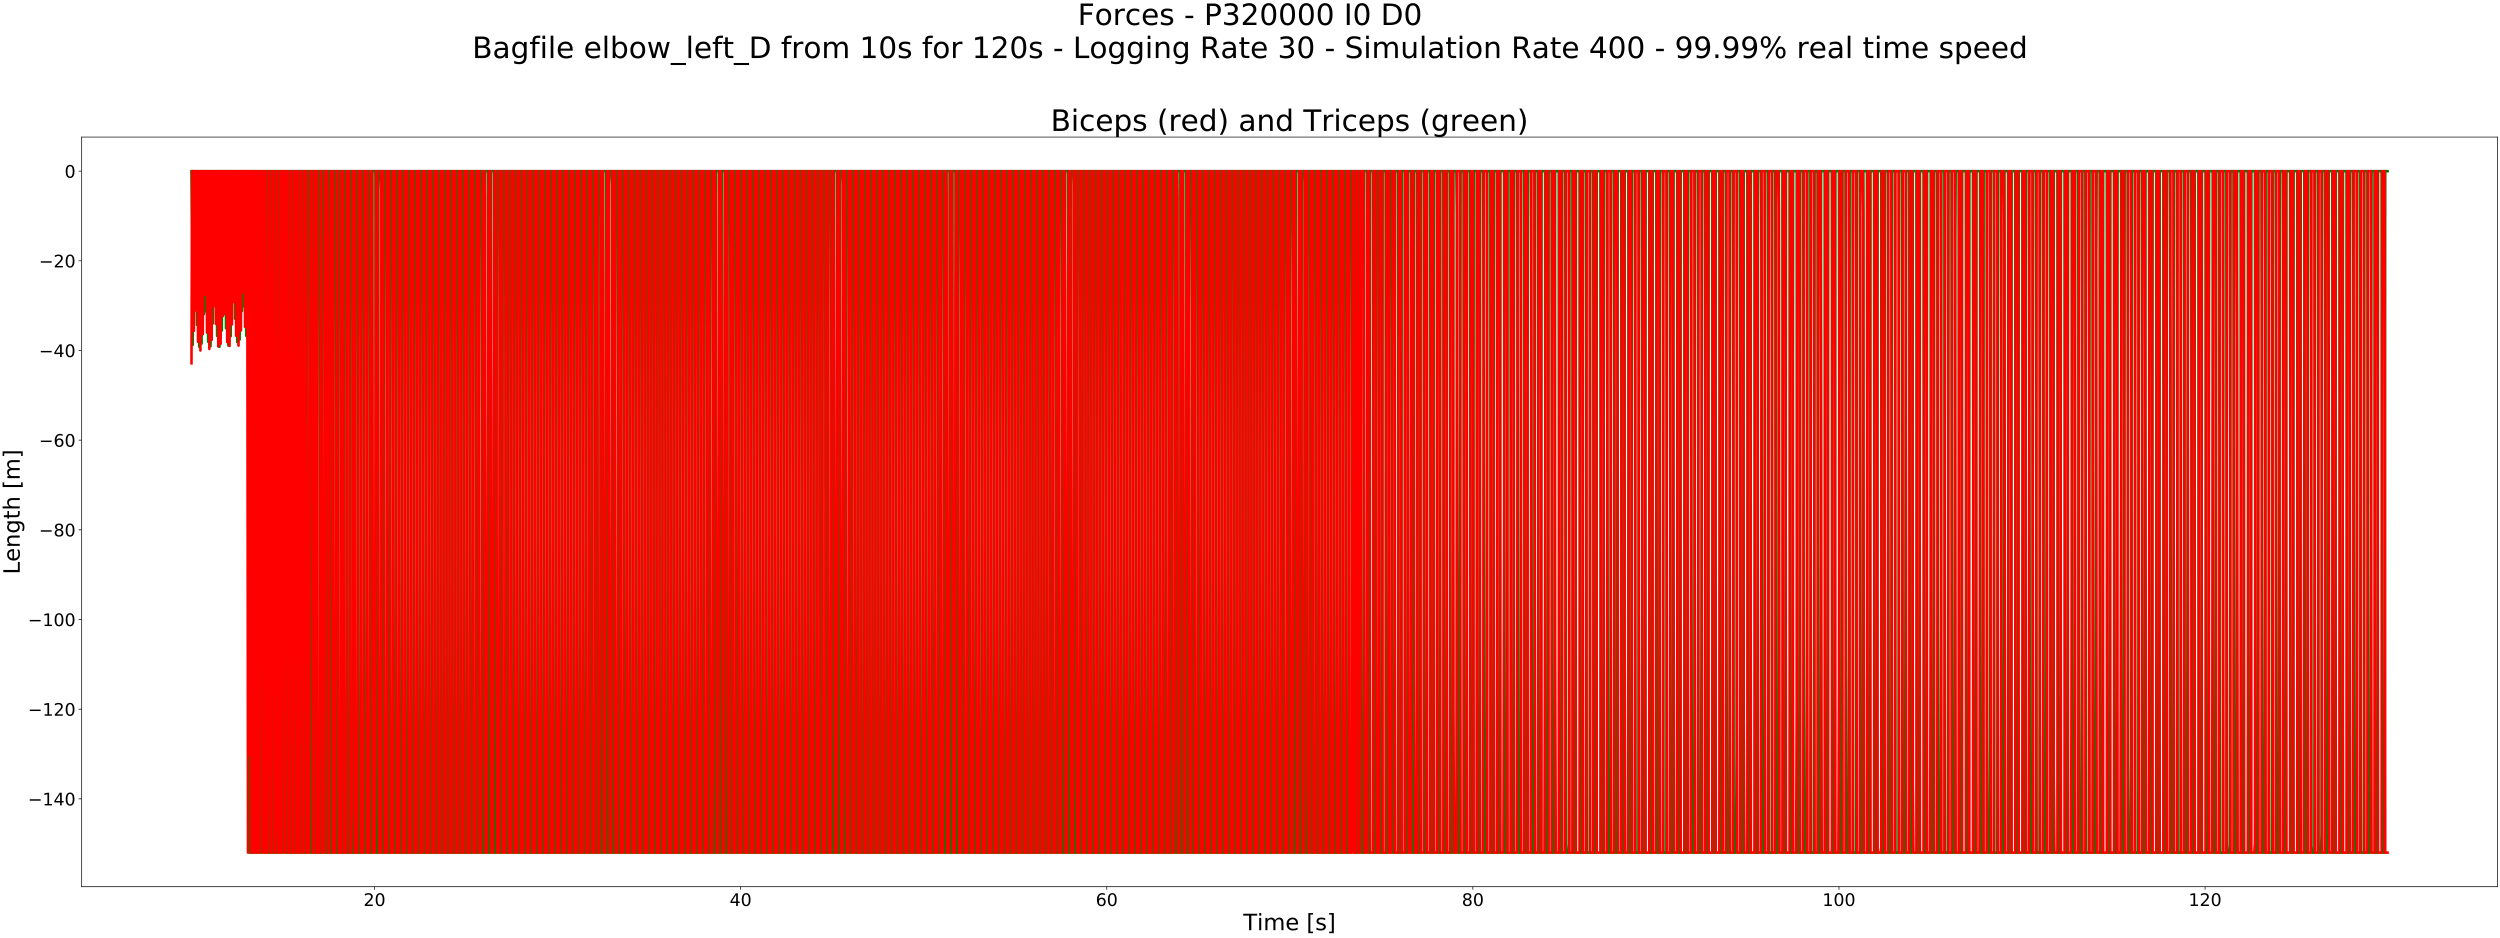 <?xml version="1.0" encoding="utf-8" standalone="no"?>
<!DOCTYPE svg PUBLIC "-//W3C//DTD SVG 1.1//EN"
  "http://www.w3.org/Graphics/SVG/1.1/DTD/svg11.dtd">
<!-- Created with matplotlib (https://matplotlib.org/) -->
<svg height="1080pt" version="1.1" viewBox="0 0 2880 1080" width="2880pt" xmlns="http://www.w3.org/2000/svg" xmlns:xlink="http://www.w3.org/1999/xlink">
 <defs>
  <style type="text/css">
*{stroke-linecap:butt;stroke-linejoin:round;}
  </style>
 </defs>
 <g id="figure_1">
  <g id="patch_1">
   <path d="M 0 1080 
L 2880 1080 
L 2880 0 
L 0 0 
z
" style="fill:#ffffff;"/>
  </g>
  <g id="axes_1">
   <g id="patch_2">
    <path d="M 94.098 1021.48 
L 2877 1021.48 
L 2877 157.903 
L 94.098 157.903 
z
" style="fill:#ffffff;"/>
   </g>
   <g id="matplotlib.axis_1">
    <g id="xtick_1">
     <g id="line2d_1">
      <defs>
       <path d="M 0 0 
L 0 3.5 
" id="mbaaf8f6486" style="stroke:#000000;stroke-width:0.8;"/>
      </defs>
      <g>
       <use style="stroke:#000000;stroke-width:0.8;" x="431.472" xlink:href="#mbaaf8f6486" y="1021.48"/>
      </g>
     </g>
     <g id="text_1">
      <!-- 20 -->
      <defs>
       <path d="M 19.188 8.297 
L 53.609 8.297 
L 53.609 0 
L 7.328 0 
L 7.328 8.297 
Q 12.938 14.109 22.625 23.891 
Q 32.328 33.688 34.812 36.531 
Q 39.547 41.844 41.422 45.531 
Q 43.312 49.219 43.312 52.781 
Q 43.312 58.594 39.234 62.25 
Q 35.156 65.922 28.609 65.922 
Q 23.969 65.922 18.812 64.312 
Q 13.672 62.703 7.812 59.422 
L 7.812 69.391 
Q 13.766 71.781 18.938 73 
Q 24.125 74.219 28.422 74.219 
Q 39.75 74.219 46.484 68.547 
Q 53.219 62.891 53.219 53.422 
Q 53.219 48.922 51.531 44.891 
Q 49.859 40.875 45.406 35.406 
Q 44.188 33.984 37.641 27.219 
Q 31.109 20.453 19.188 8.297 
z
" id="DejaVuSans-50"/>
       <path d="M 31.781 66.406 
Q 24.172 66.406 20.328 58.906 
Q 16.5 51.422 16.5 36.375 
Q 16.5 21.391 20.328 13.891 
Q 24.172 6.391 31.781 6.391 
Q 39.453 6.391 43.281 13.891 
Q 47.125 21.391 47.125 36.375 
Q 47.125 51.422 43.281 58.906 
Q 39.453 66.406 31.781 66.406 
z
M 31.781 74.219 
Q 44.047 74.219 50.516 64.516 
Q 56.984 54.828 56.984 36.375 
Q 56.984 17.969 50.516 8.266 
Q 44.047 -1.422 31.781 -1.422 
Q 19.531 -1.422 13.062 8.266 
Q 6.594 17.969 6.594 36.375 
Q 6.594 54.828 13.062 64.516 
Q 19.531 74.219 31.781 74.219 
z
" id="DejaVuSans-48"/>
      </defs>
      <g transform="translate(418.747 1043.677)scale(0.2 -0.2)">
       <use xlink:href="#DejaVuSans-50"/>
       <use x="63.623" xlink:href="#DejaVuSans-48"/>
      </g>
     </g>
    </g>
    <g id="xtick_2">
     <g id="line2d_2">
      <g>
       <use style="stroke:#000000;stroke-width:0.8;" x="853.228" xlink:href="#mbaaf8f6486" y="1021.48"/>
      </g>
     </g>
     <g id="text_2">
      <!-- 40 -->
      <defs>
       <path d="M 37.797 64.312 
L 12.891 25.391 
L 37.797 25.391 
z
M 35.203 72.906 
L 47.609 72.906 
L 47.609 25.391 
L 58.016 25.391 
L 58.016 17.188 
L 47.609 17.188 
L 47.609 0 
L 37.797 0 
L 37.797 17.188 
L 4.891 17.188 
L 4.891 26.703 
z
" id="DejaVuSans-52"/>
      </defs>
      <g transform="translate(840.503 1043.677)scale(0.2 -0.2)">
       <use xlink:href="#DejaVuSans-52"/>
       <use x="63.623" xlink:href="#DejaVuSans-48"/>
      </g>
     </g>
    </g>
    <g id="xtick_3">
     <g id="line2d_3">
      <g>
       <use style="stroke:#000000;stroke-width:0.8;" x="1274.985" xlink:href="#mbaaf8f6486" y="1021.48"/>
      </g>
     </g>
     <g id="text_3">
      <!-- 60 -->
      <defs>
       <path d="M 33.016 40.375 
Q 26.375 40.375 22.484 35.828 
Q 18.609 31.297 18.609 23.391 
Q 18.609 15.531 22.484 10.953 
Q 26.375 6.391 33.016 6.391 
Q 39.656 6.391 43.531 10.953 
Q 47.406 15.531 47.406 23.391 
Q 47.406 31.297 43.531 35.828 
Q 39.656 40.375 33.016 40.375 
z
M 52.594 71.297 
L 52.594 62.312 
Q 48.875 64.062 45.094 64.984 
Q 41.312 65.922 37.594 65.922 
Q 27.828 65.922 22.672 59.328 
Q 17.531 52.734 16.797 39.406 
Q 19.672 43.656 24.016 45.922 
Q 28.375 48.188 33.594 48.188 
Q 44.578 48.188 50.953 41.516 
Q 57.328 34.859 57.328 23.391 
Q 57.328 12.156 50.688 5.359 
Q 44.047 -1.422 33.016 -1.422 
Q 20.359 -1.422 13.672 8.266 
Q 6.984 17.969 6.984 36.375 
Q 6.984 53.656 15.188 63.938 
Q 23.391 74.219 37.203 74.219 
Q 40.922 74.219 44.703 73.484 
Q 48.484 72.75 52.594 71.297 
z
" id="DejaVuSans-54"/>
      </defs>
      <g transform="translate(1262.26 1043.677)scale(0.2 -0.2)">
       <use xlink:href="#DejaVuSans-54"/>
       <use x="63.623" xlink:href="#DejaVuSans-48"/>
      </g>
     </g>
    </g>
    <g id="xtick_4">
     <g id="line2d_4">
      <g>
       <use style="stroke:#000000;stroke-width:0.8;" x="1696.741" xlink:href="#mbaaf8f6486" y="1021.48"/>
      </g>
     </g>
     <g id="text_4">
      <!-- 80 -->
      <defs>
       <path d="M 31.781 34.625 
Q 24.75 34.625 20.719 30.859 
Q 16.703 27.094 16.703 20.516 
Q 16.703 13.922 20.719 10.156 
Q 24.75 6.391 31.781 6.391 
Q 38.812 6.391 42.859 10.172 
Q 46.922 13.969 46.922 20.516 
Q 46.922 27.094 42.891 30.859 
Q 38.875 34.625 31.781 34.625 
z
M 21.922 38.812 
Q 15.578 40.375 12.031 44.719 
Q 8.5 49.078 8.5 55.328 
Q 8.5 64.062 14.719 69.141 
Q 20.953 74.219 31.781 74.219 
Q 42.672 74.219 48.875 69.141 
Q 55.078 64.062 55.078 55.328 
Q 55.078 49.078 51.531 44.719 
Q 48 40.375 41.703 38.812 
Q 48.828 37.156 52.797 32.312 
Q 56.781 27.484 56.781 20.516 
Q 56.781 9.906 50.312 4.234 
Q 43.844 -1.422 31.781 -1.422 
Q 19.734 -1.422 13.25 4.234 
Q 6.781 9.906 6.781 20.516 
Q 6.781 27.484 10.781 32.312 
Q 14.797 37.156 21.922 38.812 
z
M 18.312 54.391 
Q 18.312 48.734 21.844 45.562 
Q 25.391 42.391 31.781 42.391 
Q 38.141 42.391 41.719 45.562 
Q 45.312 48.734 45.312 54.391 
Q 45.312 60.062 41.719 63.234 
Q 38.141 66.406 31.781 66.406 
Q 25.391 66.406 21.844 63.234 
Q 18.312 60.062 18.312 54.391 
z
" id="DejaVuSans-56"/>
      </defs>
      <g transform="translate(1684.016 1043.677)scale(0.2 -0.2)">
       <use xlink:href="#DejaVuSans-56"/>
       <use x="63.623" xlink:href="#DejaVuSans-48"/>
      </g>
     </g>
    </g>
    <g id="xtick_5">
     <g id="line2d_5">
      <g>
       <use style="stroke:#000000;stroke-width:0.8;" x="2118.498" xlink:href="#mbaaf8f6486" y="1021.48"/>
      </g>
     </g>
     <g id="text_5">
      <!-- 100 -->
      <defs>
       <path d="M 12.406 8.297 
L 28.516 8.297 
L 28.516 63.922 
L 10.984 60.406 
L 10.984 69.391 
L 28.422 72.906 
L 38.281 72.906 
L 38.281 8.297 
L 54.391 8.297 
L 54.391 0 
L 12.406 0 
z
" id="DejaVuSans-49"/>
      </defs>
      <g transform="translate(2099.41 1043.677)scale(0.2 -0.2)">
       <use xlink:href="#DejaVuSans-49"/>
       <use x="63.623" xlink:href="#DejaVuSans-48"/>
       <use x="127.246" xlink:href="#DejaVuSans-48"/>
      </g>
     </g>
    </g>
    <g id="xtick_6">
     <g id="line2d_6">
      <g>
       <use style="stroke:#000000;stroke-width:0.8;" x="2540.254" xlink:href="#mbaaf8f6486" y="1021.48"/>
      </g>
     </g>
     <g id="text_6">
      <!-- 120 -->
      <g transform="translate(2521.167 1043.677)scale(0.2 -0.2)">
       <use xlink:href="#DejaVuSans-49"/>
       <use x="63.623" xlink:href="#DejaVuSans-50"/>
       <use x="127.246" xlink:href="#DejaVuSans-48"/>
      </g>
     </g>
    </g>
    <g id="text_7">
     <!-- Time [s] -->
     <defs>
      <path d="M -0.297 72.906 
L 61.375 72.906 
L 61.375 64.594 
L 35.5 64.594 
L 35.5 0 
L 25.594 0 
L 25.594 64.594 
L -0.297 64.594 
z
" id="DejaVuSans-84"/>
      <path d="M 9.422 54.688 
L 18.406 54.688 
L 18.406 0 
L 9.422 0 
z
M 9.422 75.984 
L 18.406 75.984 
L 18.406 64.594 
L 9.422 64.594 
z
" id="DejaVuSans-105"/>
      <path d="M 52 44.188 
Q 55.375 50.25 60.062 53.125 
Q 64.75 56 71.094 56 
Q 79.641 56 84.281 50.016 
Q 88.922 44.047 88.922 33.016 
L 88.922 0 
L 79.891 0 
L 79.891 32.719 
Q 79.891 40.578 77.094 44.375 
Q 74.312 48.188 68.609 48.188 
Q 61.625 48.188 57.562 43.547 
Q 53.516 38.922 53.516 30.906 
L 53.516 0 
L 44.484 0 
L 44.484 32.719 
Q 44.484 40.625 41.703 44.406 
Q 38.922 48.188 33.109 48.188 
Q 26.219 48.188 22.156 43.531 
Q 18.109 38.875 18.109 30.906 
L 18.109 0 
L 9.078 0 
L 9.078 54.688 
L 18.109 54.688 
L 18.109 46.188 
Q 21.188 51.219 25.484 53.609 
Q 29.781 56 35.688 56 
Q 41.656 56 45.828 52.969 
Q 50 49.953 52 44.188 
z
" id="DejaVuSans-109"/>
      <path d="M 56.203 29.594 
L 56.203 25.203 
L 14.891 25.203 
Q 15.484 15.922 20.484 11.062 
Q 25.484 6.203 34.422 6.203 
Q 39.594 6.203 44.453 7.469 
Q 49.312 8.734 54.109 11.281 
L 54.109 2.781 
Q 49.266 0.734 44.188 -0.344 
Q 39.109 -1.422 33.891 -1.422 
Q 20.797 -1.422 13.156 6.188 
Q 5.516 13.812 5.516 26.812 
Q 5.516 40.234 12.766 48.109 
Q 20.016 56 32.328 56 
Q 43.359 56 49.781 48.891 
Q 56.203 41.797 56.203 29.594 
z
M 47.219 32.234 
Q 47.125 39.594 43.094 43.984 
Q 39.062 48.391 32.422 48.391 
Q 24.906 48.391 20.391 44.141 
Q 15.875 39.891 15.188 32.172 
z
" id="DejaVuSans-101"/>
      <path id="DejaVuSans-32"/>
      <path d="M 8.594 75.984 
L 29.297 75.984 
L 29.297 69 
L 17.578 69 
L 17.578 -6.203 
L 29.297 -6.203 
L 29.297 -13.188 
L 8.594 -13.188 
z
" id="DejaVuSans-91"/>
      <path d="M 44.281 53.078 
L 44.281 44.578 
Q 40.484 46.531 36.375 47.5 
Q 32.281 48.484 27.875 48.484 
Q 21.188 48.484 17.844 46.438 
Q 14.5 44.391 14.5 40.281 
Q 14.5 37.156 16.891 35.375 
Q 19.281 33.594 26.516 31.984 
L 29.594 31.297 
Q 39.156 29.25 43.188 25.516 
Q 47.219 21.781 47.219 15.094 
Q 47.219 7.469 41.188 3.016 
Q 35.156 -1.422 24.609 -1.422 
Q 20.219 -1.422 15.453 -0.562 
Q 10.688 0.297 5.422 2 
L 5.422 11.281 
Q 10.406 8.688 15.234 7.391 
Q 20.062 6.109 24.812 6.109 
Q 31.156 6.109 34.562 8.281 
Q 37.984 10.453 37.984 14.406 
Q 37.984 18.062 35.516 20.016 
Q 33.062 21.969 24.703 23.781 
L 21.578 24.516 
Q 13.234 26.266 9.516 29.906 
Q 5.812 33.547 5.812 39.891 
Q 5.812 47.609 11.281 51.797 
Q 16.75 56 26.812 56 
Q 31.781 56 36.172 55.266 
Q 40.578 54.547 44.281 53.078 
z
" id="DejaVuSans-115"/>
      <path d="M 30.422 75.984 
L 30.422 -13.188 
L 9.719 -13.188 
L 9.719 -6.203 
L 21.391 -6.203 
L 21.391 69 
L 9.719 69 
L 9.719 75.984 
z
" id="DejaVuSans-93"/>
     </defs>
     <g transform="translate(1432.293 1071.593)scale(0.26 -0.26)">
      <use xlink:href="#DejaVuSans-84"/>
      <use x="61.037" xlink:href="#DejaVuSans-105"/>
      <use x="88.82" xlink:href="#DejaVuSans-109"/>
      <use x="186.232" xlink:href="#DejaVuSans-101"/>
      <use x="247.756" xlink:href="#DejaVuSans-32"/>
      <use x="279.543" xlink:href="#DejaVuSans-91"/>
      <use x="318.557" xlink:href="#DejaVuSans-115"/>
      <use x="370.656" xlink:href="#DejaVuSans-93"/>
     </g>
    </g>
   </g>
   <g id="matplotlib.axis_2">
    <g id="ytick_1">
     <g id="line2d_7">
      <defs>
       <path d="M 0 0 
L -3.5 0 
" id="m3e114def0f" style="stroke:#000000;stroke-width:0.8;"/>
      </defs>
      <g>
       <use style="stroke:#000000;stroke-width:0.8;" x="94.098" xlink:href="#m3e114def0f" y="920.248"/>
      </g>
     </g>
     <g id="text_8">
      <!-- −140 -->
      <defs>
       <path d="M 10.594 35.5 
L 73.188 35.5 
L 73.188 27.203 
L 10.594 27.203 
z
" id="DejaVuSans-8722"/>
      </defs>
      <g transform="translate(32.163 927.846)scale(0.2 -0.2)">
       <use xlink:href="#DejaVuSans-8722"/>
       <use x="83.789" xlink:href="#DejaVuSans-49"/>
       <use x="147.412" xlink:href="#DejaVuSans-52"/>
       <use x="211.035" xlink:href="#DejaVuSans-48"/>
      </g>
     </g>
    </g>
    <g id="ytick_2">
     <g id="line2d_8">
      <g>
       <use style="stroke:#000000;stroke-width:0.8;" x="94.098" xlink:href="#m3e114def0f" y="816.949"/>
      </g>
     </g>
     <g id="text_9">
      <!-- −120 -->
      <g transform="translate(32.163 824.547)scale(0.2 -0.2)">
       <use xlink:href="#DejaVuSans-8722"/>
       <use x="83.789" xlink:href="#DejaVuSans-49"/>
       <use x="147.412" xlink:href="#DejaVuSans-50"/>
       <use x="211.035" xlink:href="#DejaVuSans-48"/>
      </g>
     </g>
    </g>
    <g id="ytick_3">
     <g id="line2d_9">
      <g>
       <use style="stroke:#000000;stroke-width:0.8;" x="94.098" xlink:href="#m3e114def0f" y="713.65"/>
      </g>
     </g>
     <g id="text_10">
      <!-- −100 -->
      <g transform="translate(32.163 721.249)scale(0.2 -0.2)">
       <use xlink:href="#DejaVuSans-8722"/>
       <use x="83.789" xlink:href="#DejaVuSans-49"/>
       <use x="147.412" xlink:href="#DejaVuSans-48"/>
       <use x="211.035" xlink:href="#DejaVuSans-48"/>
      </g>
     </g>
    </g>
    <g id="ytick_4">
     <g id="line2d_10">
      <g>
       <use style="stroke:#000000;stroke-width:0.8;" x="94.098" xlink:href="#m3e114def0f" y="610.352"/>
      </g>
     </g>
     <g id="text_11">
      <!-- −80 -->
      <g transform="translate(44.888 617.95)scale(0.2 -0.2)">
       <use xlink:href="#DejaVuSans-8722"/>
       <use x="83.789" xlink:href="#DejaVuSans-56"/>
       <use x="147.412" xlink:href="#DejaVuSans-48"/>
      </g>
     </g>
    </g>
    <g id="ytick_5">
     <g id="line2d_11">
      <g>
       <use style="stroke:#000000;stroke-width:0.8;" x="94.098" xlink:href="#m3e114def0f" y="507.053"/>
      </g>
     </g>
     <g id="text_12">
      <!-- −60 -->
      <g transform="translate(44.888 514.651)scale(0.2 -0.2)">
       <use xlink:href="#DejaVuSans-8722"/>
       <use x="83.789" xlink:href="#DejaVuSans-54"/>
       <use x="147.412" xlink:href="#DejaVuSans-48"/>
      </g>
     </g>
    </g>
    <g id="ytick_6">
     <g id="line2d_12">
      <g>
       <use style="stroke:#000000;stroke-width:0.8;" x="94.098" xlink:href="#m3e114def0f" y="403.754"/>
      </g>
     </g>
     <g id="text_13">
      <!-- −40 -->
      <g transform="translate(44.888 411.353)scale(0.2 -0.2)">
       <use xlink:href="#DejaVuSans-8722"/>
       <use x="83.789" xlink:href="#DejaVuSans-52"/>
       <use x="147.412" xlink:href="#DejaVuSans-48"/>
      </g>
     </g>
    </g>
    <g id="ytick_7">
     <g id="line2d_13">
      <g>
       <use style="stroke:#000000;stroke-width:0.8;" x="94.098" xlink:href="#m3e114def0f" y="300.455"/>
      </g>
     </g>
     <g id="text_14">
      <!-- −20 -->
      <g transform="translate(44.888 308.054)scale(0.2 -0.2)">
       <use xlink:href="#DejaVuSans-8722"/>
       <use x="83.789" xlink:href="#DejaVuSans-50"/>
       <use x="147.412" xlink:href="#DejaVuSans-48"/>
      </g>
     </g>
    </g>
    <g id="ytick_8">
     <g id="line2d_14">
      <g>
       <use style="stroke:#000000;stroke-width:0.8;" x="94.098" xlink:href="#m3e114def0f" y="197.157"/>
      </g>
     </g>
     <g id="text_15">
      <!-- 0 -->
      <g transform="translate(74.373 204.755)scale(0.2 -0.2)">
       <use xlink:href="#DejaVuSans-48"/>
      </g>
     </g>
    </g>
    <g id="text_16">
     <!-- Length [m] -->
     <defs>
      <path d="M 9.812 72.906 
L 19.672 72.906 
L 19.672 8.297 
L 55.172 8.297 
L 55.172 0 
L 9.812 0 
z
" id="DejaVuSans-76"/>
      <path d="M 54.891 33.016 
L 54.891 0 
L 45.906 0 
L 45.906 32.719 
Q 45.906 40.484 42.875 44.328 
Q 39.844 48.188 33.797 48.188 
Q 26.516 48.188 22.312 43.547 
Q 18.109 38.922 18.109 30.906 
L 18.109 0 
L 9.078 0 
L 9.078 54.688 
L 18.109 54.688 
L 18.109 46.188 
Q 21.344 51.125 25.703 53.562 
Q 30.078 56 35.797 56 
Q 45.219 56 50.047 50.172 
Q 54.891 44.344 54.891 33.016 
z
" id="DejaVuSans-110"/>
      <path d="M 45.406 27.984 
Q 45.406 37.75 41.375 43.109 
Q 37.359 48.484 30.078 48.484 
Q 22.859 48.484 18.828 43.109 
Q 14.797 37.75 14.797 27.984 
Q 14.797 18.266 18.828 12.891 
Q 22.859 7.516 30.078 7.516 
Q 37.359 7.516 41.375 12.891 
Q 45.406 18.266 45.406 27.984 
z
M 54.391 6.781 
Q 54.391 -7.172 48.188 -13.984 
Q 42 -20.797 29.203 -20.797 
Q 24.469 -20.797 20.266 -20.094 
Q 16.062 -19.391 12.109 -17.922 
L 12.109 -9.188 
Q 16.062 -11.328 19.922 -12.344 
Q 23.781 -13.375 27.781 -13.375 
Q 36.625 -13.375 41.016 -8.766 
Q 45.406 -4.156 45.406 5.172 
L 45.406 9.625 
Q 42.625 4.781 38.281 2.391 
Q 33.938 0 27.875 0 
Q 17.828 0 11.672 7.656 
Q 5.516 15.328 5.516 27.984 
Q 5.516 40.672 11.672 48.328 
Q 17.828 56 27.875 56 
Q 33.938 56 38.281 53.609 
Q 42.625 51.219 45.406 46.391 
L 45.406 54.688 
L 54.391 54.688 
z
" id="DejaVuSans-103"/>
      <path d="M 18.312 70.219 
L 18.312 54.688 
L 36.812 54.688 
L 36.812 47.703 
L 18.312 47.703 
L 18.312 18.016 
Q 18.312 11.328 20.141 9.422 
Q 21.969 7.516 27.594 7.516 
L 36.812 7.516 
L 36.812 0 
L 27.594 0 
Q 17.188 0 13.234 3.875 
Q 9.281 7.766 9.281 18.016 
L 9.281 47.703 
L 2.688 47.703 
L 2.688 54.688 
L 9.281 54.688 
L 9.281 70.219 
z
" id="DejaVuSans-116"/>
      <path d="M 54.891 33.016 
L 54.891 0 
L 45.906 0 
L 45.906 32.719 
Q 45.906 40.484 42.875 44.328 
Q 39.844 48.188 33.797 48.188 
Q 26.516 48.188 22.312 43.547 
Q 18.109 38.922 18.109 30.906 
L 18.109 0 
L 9.078 0 
L 9.078 75.984 
L 18.109 75.984 
L 18.109 46.188 
Q 21.344 51.125 25.703 53.562 
Q 30.078 56 35.797 56 
Q 45.219 56 50.047 50.172 
Q 54.891 44.344 54.891 33.016 
z
" id="DejaVuSans-104"/>
     </defs>
     <g transform="translate(22.756 661.698)rotate(-90)scale(0.26 -0.26)">
      <use xlink:href="#DejaVuSans-76"/>
      <use x="55.697" xlink:href="#DejaVuSans-101"/>
      <use x="117.221" xlink:href="#DejaVuSans-110"/>
      <use x="180.6" xlink:href="#DejaVuSans-103"/>
      <use x="244.076" xlink:href="#DejaVuSans-116"/>
      <use x="283.285" xlink:href="#DejaVuSans-104"/>
      <use x="346.664" xlink:href="#DejaVuSans-32"/>
      <use x="378.451" xlink:href="#DejaVuSans-91"/>
      <use x="417.465" xlink:href="#DejaVuSans-109"/>
      <use x="514.877" xlink:href="#DejaVuSans-93"/>
     </g>
    </g>
   </g>
   <g id="line2d_15">
    <path clip-path="url(#p0513ffc84e)" d="M 220.593 197.157 
L 221.28 255.311 
L 221.965 397.282 
L 222.65 197.157 
L 223.339 197.157 
L 224.022 325.329 
L 224.707 348.999 
L 225.394 197.157 
L 226.078 197.157 
L 226.763 374.219 
L 228.138 197.157 
L 228.821 197.157 
L 229.508 399.44 
L 230.194 202.842 
L 230.874 197.157 
L 231.56 220.945 
L 232.246 395.796 
L 232.932 197.157 
L 233.617 197.157 
L 234.336 297.625 
L 234.988 361.793 
L 235.672 197.157 
L 236.36 197.157 
L 237.047 358.657 
L 237.728 301.872 
L 238.413 197.157 
L 239.104 197.157 
L 239.79 393.749 
L 240.469 225.066 
L 241.155 197.157 
L 241.84 198.969 
L 242.525 398.753 
L 243.211 197.157 
L 243.896 197.157 
L 245.273 372.487 
L 245.957 197.157 
L 246.643 197.157 
L 247.321 344.9 
L 248.008 318.412 
L 248.705 197.157 
L 249.38 197.157 
L 250.111 386.937 
L 250.752 244.868 
L 251.438 197.157 
L 252.122 197.157 
L 252.806 399.495 
L 253.494 197.157 
L 254.179 197.157 
L 254.862 259.29 
L 255.552 380.811 
L 256.234 197.157 
L 256.919 197.157 
L 257.604 329.711 
L 258.29 333.237 
L 258.978 197.157 
L 259.659 197.157 
L 260.351 378.221 
L 261.058 263.981 
L 261.757 197.157 
L 262.452 197.157 
L 263.093 398.141 
L 263.773 197.157 
L 264.458 197.157 
L 265.143 238.937 
L 265.83 387.263 
L 266.517 197.157 
L 267.203 197.157 
L 267.886 312.513 
L 268.57 346.727 
L 269.257 197.157 
L 269.939 197.157 
L 270.627 367.055 
L 272.001 197.157 
L 272.681 197.157 
L 273.366 394.107 
L 274.052 204.907 
L 274.755 197.157 
L 275.423 218.031 
L 276.11 391.119 
L 276.851 197.157 
L 277.559 197.157 
L 278.169 293.604 
L 278.856 358.196 
L 279.541 197.157 
L 280.221 197.157 
L 280.905 353.029 
L 281.589 300.243 
L 282.276 197.157 
L 282.961 197.157 
L 283.647 386.87 
L 284.336 226.305 
L 285.019 197.157 
L 285.706 197.157 
L 286.387 330.835 
L 287.077 197.157 
L 287.762 982.227 
L 289.131 982.227 
L 289.817 197.157 
L 291.187 197.157 
L 291.87 982.227 
L 293.24 982.227 
L 293.927 197.157 
L 295.297 197.157 
L 295.987 982.227 
L 297.354 982.227 
L 298.04 197.157 
L 299.414 197.157 
L 300.097 424.676 
L 300.781 982.227 
L 301.47 982.227 
L 302.151 432.472 
L 302.837 197.157 
L 304.22 197.157 
L 304.896 982.227 
L 306.267 982.227 
L 306.951 197.157 
L 309.005 197.157 
L 309.69 982.227 
L 311.062 982.227 
L 311.752 197.157 
L 313.804 197.157 
L 314.487 982.227 
L 315.859 982.227 
L 316.546 197.157 
L 318.623 197.157 
L 319.289 982.227 
L 320.656 982.227 
L 321.347 197.157 
L 323.396 197.157 
L 324.084 982.227 
L 325.455 982.227 
L 326.138 623.943 
L 326.823 197.157 
L 328.194 197.157 
L 328.884 272.787 
L 329.581 982.227 
L 331.004 982.227 
L 331.629 197.157 
L 333.68 197.157 
L 334.365 982.227 
L 336.42 982.227 
L 337.105 197.157 
L 339.163 197.157 
L 339.845 982.227 
L 341.901 982.227 
L 342.586 197.157 
L 344.643 197.157 
L 345.334 982.227 
L 347.384 982.227 
L 348.069 197.157 
L 350.129 197.157 
L 350.814 982.227 
L 352.868 982.227 
L 353.553 197.157 
L 356.295 197.157 
L 357.148 982.227 
L 359.164 982.227 
L 359.853 197.157 
L 361.908 197.157 
L 362.592 982.227 
L 364.67 982.227 
L 365.332 197.157 
L 368.076 197.157 
L 368.761 982.227 
L 370.817 982.227 
L 371.504 197.157 
L 374.244 197.157 
L 374.927 982.227 
L 376.986 982.227 
L 377.671 197.157 
L 380.414 197.157 
L 381.096 982.227 
L 383.152 982.227 
L 383.839 197.157 
L 386.585 197.157 
L 387.265 982.227 
L 389.32 982.227 
L 390.006 197.157 
L 392.749 197.157 
L 393.433 982.227 
L 395.487 982.227 
L 396.174 197.157 
L 398.918 197.157 
L 399.602 982.227 
L 402.345 982.227 
L 403.028 197.157 
L 405.773 197.157 
L 406.462 982.227 
L 408.51 982.227 
L 409.201 197.157 
L 411.935 197.157 
L 412.627 982.227 
L 415.364 982.227 
L 416.051 197.157 
L 418.791 197.157 
L 419.481 982.227 
L 421.533 982.227 
L 422.219 893.731 
L 422.908 197.157 
L 425.648 197.157 
L 426.332 982.227 
L 428.385 982.227 
L 429.074 197.157 
L 432.499 197.157 
L 433.183 982.227 
L 435.238 982.227 
L 435.924 197.157 
L 438.666 197.157 
L 439.352 223.093 
L 440.038 982.227 
L 442.092 982.227 
L 442.777 197.157 
L 445.522 197.157 
L 446.893 982.227 
L 448.946 982.227 
L 449.63 197.157 
L 452.378 197.157 
L 453.059 826.553 
L 453.745 982.227 
L 455.802 982.227 
L 456.486 197.157 
L 459.226 197.157 
L 459.966 982.227 
L 462.653 982.227 
L 463.339 197.157 
L 466.083 197.157 
L 466.766 982.227 
L 469.505 982.227 
L 470.193 197.157 
L 472.941 197.157 
L 473.628 982.227 
L 476.364 982.227 
L 477.045 197.157 
L 479.787 197.157 
L 480.471 982.227 
L 483.215 982.227 
L 483.899 197.157 
L 486.642 197.157 
L 487.347 982.227 
L 490.073 982.227 
L 490.752 197.157 
L 493.498 197.157 
L 494.179 982.227 
L 496.922 982.227 
L 497.61 197.157 
L 500.348 197.157 
L 501.039 982.227 
L 503.775 982.227 
L 504.462 197.157 
L 507.201 197.157 
L 507.889 982.227 
L 510.631 982.227 
L 511.315 197.157 
L 514.057 197.157 
L 514.759 982.227 
L 517.485 982.227 
L 518.172 197.157 
L 520.914 197.157 
L 521.598 982.227 
L 524.334 982.227 
L 525.022 197.157 
L 527.764 197.157 
L 528.45 982.227 
L 531.189 982.227 
L 531.876 197.157 
L 534.618 197.157 
L 535.303 982.227 
L 538.042 982.227 
L 538.728 197.157 
L 541.468 197.157 
L 542.208 982.227 
L 544.21 982.227 
L 544.899 799.209 
L 545.579 197.157 
L 548.323 197.157 
L 549.011 982.227 
L 551.065 982.227 
L 551.75 494.205 
L 552.434 197.157 
L 555.231 197.157 
L 555.862 982.227 
L 557.917 982.227 
L 558.609 197.157 
L 562.03 197.157 
L 562.717 982.227 
L 564.775 982.227 
L 565.456 197.157 
L 568.899 197.157 
L 569.598 982.227 
L 571.625 982.227 
L 572.312 197.157 
L 575.051 197.157 
L 575.739 379.882 
L 576.427 982.227 
L 578.479 982.227 
L 579.164 197.157 
L 581.907 197.157 
L 583.275 982.227 
L 585.333 982.227 
L 586.022 197.157 
L 588.762 197.157 
L 589.45 906.492 
L 590.128 982.227 
L 592.19 982.227 
L 592.873 197.157 
L 595.612 197.157 
L 596.298 982.227 
L 599.042 982.227 
L 599.724 197.157 
L 602.466 197.157 
L 603.154 982.227 
L 605.895 982.227 
L 606.577 197.157 
L 609.319 197.157 
L 610.006 982.227 
L 612.746 982.227 
L 613.43 197.157 
L 616.174 197.157 
L 616.858 982.227 
L 619.602 982.227 
L 620.289 197.157 
L 623.026 197.157 
L 623.712 982.227 
L 626.453 982.227 
L 627.141 197.157 
L 629.881 197.157 
L 630.571 982.227 
L 633.309 982.227 
L 633.991 197.157 
L 636.735 197.157 
L 637.419 982.227 
L 640.163 982.227 
L 640.847 197.157 
L 643.592 197.157 
L 644.275 982.227 
L 647.013 982.227 
L 647.701 197.157 
L 650.457 197.157 
L 651.126 982.227 
L 653.869 982.227 
L 654.553 197.157 
L 657.295 197.157 
L 657.982 982.227 
L 660.724 982.227 
L 661.407 197.157 
L 664.147 197.157 
L 664.832 982.227 
L 667.576 982.227 
L 668.259 197.157 
L 671.002 197.157 
L 671.686 982.227 
L 673.741 982.227 
L 674.429 922.32 
L 675.113 197.157 
L 677.854 197.157 
L 678.542 982.227 
L 680.604 982.227 
L 681.972 197.157 
L 684.707 197.157 
L 685.393 982.227 
L 687.45 982.227 
L 688.136 367.155 
L 688.821 197.157 
L 691.598 197.157 
L 692.246 982.227 
L 694.31 982.227 
L 694.989 197.157 
L 698.415 197.157 
L 699.1 982.227 
L 701.158 982.227 
L 701.841 197.157 
L 704.589 197.157 
L 705.274 212.093 
L 705.991 982.227 
L 708.009 982.227 
L 708.697 197.157 
L 711.441 197.157 
L 712.124 472.413 
L 712.807 982.227 
L 714.864 982.227 
L 715.552 197.157 
L 718.294 197.157 
L 718.977 814.861 
L 719.663 982.227 
L 721.718 982.227 
L 722.407 197.157 
L 725.143 197.157 
L 725.833 982.227 
L 728.571 982.227 
L 729.257 197.157 
L 732.003 197.157 
L 732.685 982.227 
L 735.424 982.227 
L 736.112 197.157 
L 738.85 197.157 
L 739.536 982.227 
L 742.282 982.227 
L 742.966 197.157 
L 745.705 197.157 
L 746.392 982.227 
L 749.133 982.227 
L 749.818 197.157 
L 752.562 197.157 
L 753.247 982.227 
L 755.983 982.227 
L 756.669 197.157 
L 759.412 197.157 
L 760.099 982.227 
L 762.842 982.227 
L 763.523 197.157 
L 766.268 197.157 
L 766.954 982.227 
L 769.693 982.227 
L 770.378 197.157 
L 773.122 197.157 
L 773.804 982.227 
L 776.552 982.227 
L 777.231 197.157 
L 779.976 197.157 
L 780.661 982.227 
L 783.399 982.227 
L 784.086 197.157 
L 786.838 197.157 
L 787.512 982.227 
L 790.262 982.227 
L 790.942 197.157 
L 793.68 197.157 
L 794.366 982.227 
L 797.109 982.227 
L 797.793 197.157 
L 800.545 197.157 
L 801.249 982.227 
L 803.961 982.227 
L 804.646 197.157 
L 807.388 197.157 
L 808.07 982.227 
L 810.127 982.227 
L 810.816 799.237 
L 811.498 197.157 
L 814.249 197.157 
L 814.925 982.227 
L 816.998 982.227 
L 817.672 493.935 
L 818.352 197.157 
L 821.095 197.157 
L 821.781 982.227 
L 823.839 982.227 
L 824.524 197.157 
L 827.948 197.157 
L 828.633 982.227 
L 830.704 982.227 
L 831.374 197.157 
L 834.801 197.157 
L 835.486 982.227 
L 837.543 982.227 
L 838.226 197.157 
L 840.97 197.157 
L 841.677 379.786 
L 842.34 982.227 
L 844.414 982.227 
L 845.08 197.157 
L 847.823 197.157 
L 848.507 648.917 
L 849.194 982.227 
L 851.248 982.227 
L 851.939 197.157 
L 854.677 197.157 
L 855.361 906.493 
L 856.086 982.227 
L 858.155 982.227 
L 858.787 197.157 
L 861.531 197.157 
L 862.227 982.227 
L 864.956 982.227 
L 865.641 197.157 
L 868.383 197.157 
L 869.093 982.227 
L 871.829 982.227 
L 872.499 197.157 
L 875.236 197.157 
L 875.922 982.227 
L 878.667 982.227 
L 879.347 197.157 
L 882.093 197.157 
L 882.779 982.227 
L 885.519 982.227 
L 886.211 197.157 
L 888.943 197.157 
L 889.632 982.227 
L 892.373 982.227 
L 893.055 197.157 
L 895.802 197.157 
L 896.485 982.227 
L 899.252 982.227 
L 899.909 197.157 
L 902.651 197.157 
L 903.335 982.227 
L 906.082 982.227 
L 906.762 197.157 
L 909.504 197.157 
L 910.193 982.227 
L 912.933 982.227 
L 913.62 197.157 
L 916.36 197.157 
L 917.042 982.227 
L 919.784 982.227 
L 920.473 197.157 
L 923.22 197.157 
L 923.898 982.227 
L 926.641 982.227 
L 927.325 197.157 
L 930.064 197.157 
L 930.752 982.227 
L 933.493 982.227 
L 934.176 197.157 
L 936.92 197.157 
L 937.615 982.227 
L 939.704 982.227 
L 940.368 922.305 
L 941.036 197.157 
L 943.772 197.157 
L 944.459 982.227 
L 946.514 982.227 
L 947.887 197.157 
L 950.628 197.157 
L 951.317 982.227 
L 953.39 982.227 
L 954.052 367.109 
L 954.74 197.157 
L 957.477 197.157 
L 958.165 982.227 
L 960.224 982.227 
L 960.907 197.157 
L 964.332 197.157 
L 965.017 982.227 
L 967.075 982.227 
L 967.83 197.157 
L 970.506 197.157 
L 971.19 212.141 
L 971.872 982.227 
L 973.926 982.227 
L 974.613 197.157 
L 977.355 197.157 
L 978.043 472.393 
L 978.737 982.227 
L 980.783 982.227 
L 981.536 197.157 
L 984.21 197.157 
L 984.897 814.796 
L 985.578 982.227 
L 987.638 982.227 
L 988.32 197.157 
L 991.061 197.157 
L 991.752 982.227 
L 994.499 982.227 
L 995.245 197.157 
L 997.921 197.157 
L 998.605 982.227 
L 1001.345 982.227 
L 1002.029 197.157 
L 1004.769 197.157 
L 1005.483 982.227 
L 1008.221 982.227 
L 1008.896 197.157 
L 1011.628 197.157 
L 1012.311 982.227 
L 1015.054 982.227 
L 1015.74 197.157 
L 1018.477 197.157 
L 1019.16 982.227 
L 1021.906 982.227 
L 1022.657 197.157 
L 1025.335 197.157 
L 1026.016 982.227 
L 1028.758 982.227 
L 1029.443 197.157 
L 1032.183 197.157 
L 1032.869 982.227 
L 1035.611 982.227 
L 1036.348 197.157 
L 1039.036 197.157 
L 1039.726 982.227 
L 1042.468 982.227 
L 1043.152 197.157 
L 1045.889 197.157 
L 1046.577 982.227 
L 1049.316 982.227 
L 1050.001 197.157 
L 1052.742 197.157 
L 1053.428 982.227 
L 1056.173 982.227 
L 1056.857 197.157 
L 1059.598 197.157 
L 1060.285 982.227 
L 1063.044 982.227 
L 1063.773 197.157 
L 1066.452 197.157 
L 1067.14 982.227 
L 1069.882 982.227 
L 1070.566 197.157 
L 1073.305 197.157 
L 1073.989 982.227 
L 1076.051 982.227 
L 1076.73 799.223 
L 1077.416 197.157 
L 1080.157 197.157 
L 1080.845 982.227 
L 1082.898 982.227 
L 1083.585 493.97 
L 1084.27 197.157 
L 1087.011 197.157 
L 1087.698 982.227 
L 1089.751 982.227 
L 1090.448 197.157 
L 1093.864 197.157 
L 1094.55 982.227 
L 1096.606 982.227 
L 1097.293 197.157 
L 1100.717 197.157 
L 1101.404 982.227 
L 1103.463 982.227 
L 1104.199 197.157 
L 1106.887 197.157 
L 1107.573 379.796 
L 1108.257 982.227 
L 1110.312 982.227 
L 1111.001 197.157 
L 1113.74 197.157 
L 1114.427 648.952 
L 1115.11 982.227 
L 1117.167 982.227 
L 1117.855 197.157 
L 1120.592 197.157 
L 1121.28 906.473 
L 1121.969 982.227 
L 1124.022 982.227 
L 1124.705 197.157 
L 1127.449 197.157 
L 1128.132 982.227 
L 1130.913 982.227 
L 1131.603 197.157 
L 1134.301 197.157 
L 1134.987 982.227 
L 1137.727 982.227 
L 1138.412 197.157 
L 1141.155 197.157 
L 1141.844 982.227 
L 1144.582 982.227 
L 1145.315 197.157 
L 1148.011 197.157 
L 1148.692 982.227 
L 1151.436 982.227 
L 1152.123 197.157 
L 1154.862 197.157 
L 1155.547 982.227 
L 1158.336 982.227 
L 1158.974 197.157 
L 1161.714 197.157 
L 1162.403 982.227 
L 1165.146 982.227 
L 1165.829 197.157 
L 1168.573 197.157 
L 1169.259 982.227 
L 1171.996 982.227 
L 1172.688 197.157 
L 1175.422 197.157 
L 1176.11 982.227 
L 1178.849 982.227 
L 1179.533 197.157 
L 1182.274 197.157 
L 1182.961 982.227 
L 1185.747 982.227 
L 1186.391 197.157 
L 1189.131 197.157 
L 1189.814 982.227 
L 1192.556 982.227 
L 1193.243 197.157 
L 1195.982 197.157 
L 1196.672 982.227 
L 1199.411 982.227 
L 1200.145 197.157 
L 1202.84 197.157 
L 1203.528 982.227 
L 1205.578 982.227 
L 1206.267 922.255 
L 1206.951 197.157 
L 1209.688 197.157 
L 1210.376 982.227 
L 1212.46 982.227 
L 1213.803 197.157 
L 1216.544 197.157 
L 1217.231 982.227 
L 1219.283 982.227 
L 1219.973 367.128 
L 1220.656 197.157 
L 1223.398 197.157 
L 1224.085 982.227 
L 1226.137 982.227 
L 1226.825 197.157 
L 1230.252 197.157 
L 1230.937 982.227 
L 1232.994 982.227 
L 1233.682 197.157 
L 1236.418 197.157 
L 1237.102 212.069 
L 1237.789 982.227 
L 1239.876 982.227 
L 1240.53 197.157 
L 1243.273 197.157 
L 1243.957 472.372 
L 1244.647 982.227 
L 1246.701 982.227 
L 1247.386 197.157 
L 1250.126 197.157 
L 1250.812 814.791 
L 1251.498 982.227 
L 1253.569 982.227 
L 1254.237 197.157 
L 1256.979 197.157 
L 1257.665 982.227 
L 1260.408 982.227 
L 1261.094 197.157 
L 1263.834 197.157 
L 1264.521 982.227 
L 1267.26 982.227 
L 1267.998 197.157 
L 1270.686 197.157 
L 1271.376 982.227 
L 1274.114 982.227 
L 1274.8 197.157 
L 1277.543 197.157 
L 1278.227 982.227 
L 1280.974 982.227 
L 1281.653 197.157 
L 1284.395 197.157 
L 1285.082 982.227 
L 1287.821 982.227 
L 1288.506 197.157 
L 1291.25 197.157 
L 1291.935 982.227 
L 1294.731 982.227 
L 1295.361 197.157 
L 1298.099 197.157 
L 1298.785 982.227 
L 1301.531 982.227 
L 1302.213 197.157 
L 1304.958 197.157 
L 1305.64 982.227 
L 1308.4 982.227 
L 1309.065 197.157 
L 1311.809 197.157 
L 1312.496 982.227 
L 1315.234 982.227 
L 1315.92 197.157 
L 1318.662 197.157 
L 1319.349 982.227 
L 1322.12 982.227 
L 1322.776 197.157 
L 1325.518 197.157 
L 1326.199 982.227 
L 1328.944 982.227 
L 1329.626 197.157 
L 1332.372 197.157 
L 1333.052 982.227 
L 1335.794 982.227 
L 1336.48 197.157 
L 1339.222 197.157 
L 1339.906 982.227 
L 1341.965 982.227 
L 1342.651 799.24 
L 1343.334 197.157 
L 1346.08 197.157 
L 1346.759 982.227 
L 1348.816 982.227 
L 1349.504 493.962 
L 1350.187 197.157 
L 1352.929 197.157 
L 1353.615 982.227 
L 1355.672 982.227 
L 1356.356 197.157 
L 1359.781 197.157 
L 1360.47 982.227 
L 1362.523 982.227 
L 1363.226 197.157 
L 1366.64 197.157 
L 1367.327 982.227 
L 1369.383 982.227 
L 1370.062 197.157 
L 1372.803 197.157 
L 1373.495 379.759 
L 1374.173 982.227 
L 1376.231 982.227 
L 1376.915 197.157 
L 1379.657 197.157 
L 1380.345 648.903 
L 1381.028 982.227 
L 1383.089 982.227 
L 1383.774 197.157 
L 1386.511 197.157 
L 1387.195 906.479 
L 1387.881 982.227 
L 1389.938 982.227 
L 1390.662 197.157 
L 1393.369 197.157 
L 1394.051 982.227 
L 1396.79 982.227 
L 1397.477 197.157 
L 1400.219 197.157 
L 1400.909 982.227 
L 1403.648 982.227 
L 1404.33 197.157 
L 1407.071 197.157 
L 1407.759 982.227 
L 1410.499 982.227 
L 1411.187 197.157 
L 1413.928 197.157 
L 1414.611 982.227 
L 1417.352 982.227 
L 1418.037 197.157 
L 1420.869 197.157 
L 1421.466 982.227 
L 1424.205 982.227 
L 1424.892 197.157 
L 1427.632 197.157 
L 1428.321 982.227 
L 1431.059 982.227 
L 1431.745 197.157 
L 1434.493 197.157 
L 1435.174 982.227 
L 1437.915 982.227 
L 1438.599 197.157 
L 1441.341 197.157 
L 1442.025 982.227 
L 1444.766 982.227 
L 1445.45 197.157 
L 1448.196 197.157 
L 1448.878 982.227 
L 1451.624 982.227 
L 1452.304 197.157 
L 1455.051 197.157 
L 1455.735 982.227 
L 1458.474 982.227 
L 1459.192 197.157 
L 1461.906 197.157 
L 1462.584 982.227 
L 1465.326 982.227 
L 1466.012 197.157 
L 1468.755 197.157 
L 1469.438 982.227 
L 1471.498 982.227 
L 1472.179 922.329 
L 1472.865 197.157 
L 1475.609 197.157 
L 1476.294 982.227 
L 1478.35 982.227 
L 1479.719 197.157 
L 1482.463 197.157 
L 1483.146 982.227 
L 1485.202 982.227 
L 1485.888 367.129 
L 1486.602 197.157 
L 1489.316 197.157 
L 1489.998 982.227 
L 1492.055 982.227 
L 1492.746 197.157 
L 1496.168 197.157 
L 1496.855 982.227 
L 1498.913 982.227 
L 1499.597 197.157 
L 1502.349 197.157 
L 1503.024 212.124 
L 1503.71 982.227 
L 1505.765 982.227 
L 1506.447 197.157 
L 1509.189 197.157 
L 1509.875 472.381 
L 1510.559 982.227 
L 1512.618 982.227 
L 1513.304 197.157 
L 1516.113 197.157 
L 1516.727 814.779 
L 1517.413 982.227 
L 1519.473 982.227 
L 1520.158 197.157 
L 1522.899 197.157 
L 1523.582 982.227 
L 1526.323 982.227 
L 1527.011 197.157 
L 1529.755 197.157 
L 1530.439 982.227 
L 1533.176 982.227 
L 1533.863 197.157 
L 1536.605 197.157 
L 1537.292 982.227 
L 1540.031 982.227 
L 1540.715 197.157 
L 1543.473 197.157 
L 1544.146 982.227 
L 1546.886 982.227 
L 1547.574 197.157 
L 1550.311 197.157 
L 1550.998 982.227 
L 1553.738 982.227 
L 1554.422 197.157 
L 1557.213 197.157 
L 1557.857 645.8 
L 1558.537 692.047 
L 1559.22 982.227 
L 1559.905 197.157 
L 1561.961 197.157 
L 1562.647 741.123 
L 1563.335 982.227 
L 1564.018 982.227 
L 1564.702 461.662 
L 1565.388 197.157 
L 1567.445 197.157 
L 1568.141 982.227 
L 1570.888 982.227 
L 1571.555 197.157 
L 1574.987 197.157 
L 1575.67 982.227 
L 1577.728 982.227 
L 1578.412 197.157 
L 1581.844 197.157 
L 1582.521 982.227 
L 1584.596 982.227 
L 1585.948 197.157 
L 1588.69 197.157 
L 1589.377 982.227 
L 1592.121 982.227 
L 1592.804 197.157 
L 1596.228 197.157 
L 1596.913 982.227 
L 1598.969 982.227 
L 1599.658 778.279 
L 1600.341 197.157 
L 1603.086 197.157 
L 1603.77 878.337 
L 1604.455 982.227 
L 1606.511 982.227 
L 1607.197 197.157 
L 1610.64 197.157 
L 1611.313 982.227 
L 1614.049 982.227 
L 1614.735 197.157 
L 1618.16 197.157 
L 1618.846 982.227 
L 1620.904 982.227 
L 1621.586 978.16 
L 1622.273 197.157 
L 1625.714 197.157 
L 1626.383 982.227 
L 1628.44 982.227 
L 1629.129 197.157 
L 1632.554 197.157 
L 1633.241 982.227 
L 1635.985 982.227 
L 1636.668 197.157 
L 1640.095 197.157 
L 1640.784 982.227 
L 1643.52 982.227 
L 1644.203 197.157 
L 1647.631 197.157 
L 1648.317 982.227 
L 1651.058 982.227 
L 1651.744 197.157 
L 1655.172 197.157 
L 1655.858 982.227 
L 1658.598 982.227 
L 1659.282 197.157 
L 1662.714 197.157 
L 1663.396 982.227 
L 1666.138 982.227 
L 1666.87 197.157 
L 1670.248 197.157 
L 1670.932 982.227 
L 1673.677 982.227 
L 1674.361 197.157 
L 1677.795 197.157 
L 1678.472 245.541 
L 1679.169 982.227 
L 1681.221 982.227 
L 1681.898 655.916 
L 1682.585 197.157 
L 1686.013 197.157 
L 1686.698 982.227 
L 1689.438 982.227 
L 1690.123 197.157 
L 1693.55 197.157 
L 1694.305 982.227 
L 1696.978 982.227 
L 1697.665 197.157 
L 1701.091 197.157 
L 1701.776 982.227 
L 1704.515 982.227 
L 1705.2 197.157 
L 1708.63 197.157 
L 1709.314 437.067 
L 1709.997 982.227 
L 1712.058 982.227 
L 1712.741 925.931 
L 1713.424 197.157 
L 1716.851 197.157 
L 1717.537 982.227 
L 1720.315 982.227 
L 1720.967 197.157 
L 1724.397 197.157 
L 1725.081 982.227 
L 1727.819 982.227 
L 1728.504 197.157 
L 1732.627 197.157 
L 1733.302 982.227 
L 1736.041 982.227 
L 1736.73 197.157 
L 1740.154 197.157 
L 1740.84 982.227 
L 1743.58 982.227 
L 1744.267 197.157 
L 1747.693 197.157 
L 1748.393 465.514 
L 1749.066 982.227 
L 1751.804 982.227 
L 1752.49 197.157 
L 1755.919 197.157 
L 1756.604 982.227 
L 1759.344 982.227 
L 1760.029 197.157 
L 1763.46 197.157 
L 1764.143 431.351 
L 1764.826 982.227 
L 1767.568 982.227 
L 1768.253 197.157 
L 1771.681 197.157 
L 1772.368 982.227 
L 1775.117 982.227 
L 1775.826 197.157 
L 1779.907 197.157 
L 1780.594 982.227 
L 1783.334 982.227 
L 1784.017 197.157 
L 1787.444 197.157 
L 1788.128 982.227 
L 1790.872 982.227 
L 1791.555 197.157 
L 1795.67 197.157 
L 1796.352 982.227 
L 1799.093 982.227 
L 1799.781 197.157 
L 1803.206 197.157 
L 1803.895 972.436 
L 1804.581 982.227 
L 1807.319 982.227 
L 1808.004 197.157 
L 1811.434 197.157 
L 1812.115 982.227 
L 1814.859 982.227 
L 1815.544 197.157 
L 1819.655 197.157 
L 1820.342 982.227 
L 1823.081 982.227 
L 1823.769 197.157 
L 1827.196 197.157 
L 1827.88 982.227 
L 1831.335 982.227 
L 1831.992 197.157 
L 1835.418 197.157 
L 1836.104 982.227 
L 1838.845 982.227 
L 1839.532 197.157 
L 1843.697 197.157 
L 1844.356 982.227 
L 1847.073 982.227 
L 1847.758 197.157 
L 1851.182 197.157 
L 1851.868 656.481 
L 1852.553 982.227 
L 1855.299 982.227 
L 1856.006 197.157 
L 1859.405 197.157 
L 1860.093 982.227 
L 1862.831 982.227 
L 1863.517 197.157 
L 1867.629 197.157 
L 1868.314 982.227 
L 1871.08 982.227 
L 1871.745 197.157 
L 1875.857 197.157 
L 1876.541 982.227 
L 1879.28 982.227 
L 1879.968 197.157 
L 1883.393 197.157 
L 1884.096 982.227 
L 1887.509 982.227 
L 1888.193 197.157 
L 1891.617 197.157 
L 1892.302 982.227 
L 1895.045 982.227 
L 1895.731 197.157 
L 1899.912 197.157 
L 1900.532 982.227 
L 1903.269 982.227 
L 1903.954 197.157 
L 1908.066 197.157 
L 1908.757 982.227 
L 1911.491 982.227 
L 1912.179 197.157 
L 1915.608 197.157 
L 1916.293 982.227 
L 1919.716 982.227 
L 1920.404 197.157 
L 1923.829 197.157 
L 1924.517 982.227 
L 1927.299 982.227 
L 1927.947 197.157 
L 1932.058 197.157 
L 1932.74 982.227 
L 1935.484 982.227 
L 1936.166 197.157 
L 1940.276 197.157 
L 1940.964 982.227 
L 1943.704 982.227 
L 1944.392 197.157 
L 1947.821 197.157 
L 1948.501 637.66 
L 1949.188 982.227 
L 1951.932 982.227 
L 1952.613 197.157 
L 1956.04 197.157 
L 1956.726 982.227 
L 1959.47 982.227 
L 1960.155 735.459 
L 1960.836 197.157 
L 1964.264 197.157 
L 1964.95 982.227 
L 1967.735 982.227 
L 1968.379 197.157 
L 1972.492 197.157 
L 1973.173 982.227 
L 1975.915 982.227 
L 1976.603 197.157 
L 1980.716 197.157 
L 1981.403 982.227 
L 1984.141 982.227 
L 1984.827 197.157 
L 1988.254 197.157 
L 1988.938 732.973 
L 1989.622 982.227 
L 1992.369 982.227 
L 1993.064 197.157 
L 1996.475 197.157 
L 1997.164 982.227 
L 1999.902 982.227 
L 2000.589 865.716 
L 2001.273 197.157 
L 2004.701 197.157 
L 2005.387 982.227 
L 2008.151 982.227 
L 2008.812 197.157 
L 2012.926 197.157 
L 2013.611 982.227 
L 2016.352 982.227 
L 2017.039 197.157 
L 2021.148 197.157 
L 2021.835 982.227 
L 2024.579 982.227 
L 2025.262 197.157 
L 2028.688 197.157 
L 2029.379 333.19 
L 2030.062 982.227 
L 2032.803 982.227 
L 2033.505 197.157 
L 2036.931 197.157 
L 2037.596 982.227 
L 2041.028 982.227 
L 2041.711 197.157 
L 2045.14 197.157 
L 2045.821 982.227 
L 2048.562 982.227 
L 2049.249 197.157 
L 2053.363 197.157 
L 2054.046 982.227 
L 2056.79 982.227 
L 2057.475 197.157 
L 2061.588 197.157 
L 2062.298 982.227 
L 2065.014 982.227 
L 2065.701 197.157 
L 2069.813 197.157 
L 2070.495 982.227 
L 2073.236 982.227 
L 2073.922 197.157 
L 2077.349 197.157 
L 2078.035 743.523 
L 2078.718 982.227 
L 2081.464 982.227 
L 2082.145 197.157 
L 2085.571 197.157 
L 2086.26 982.227 
L 2089.691 982.227 
L 2090.431 197.157 
L 2093.797 197.157 
L 2094.484 982.227 
L 2097.226 982.227 
L 2097.909 197.157 
L 2102.021 197.157 
L 2102.714 982.227 
L 2105.447 982.227 
L 2106.133 197.157 
L 2110.245 197.157 
L 2110.935 982.227 
L 2113.674 982.227 
L 2114.356 197.157 
L 2118.479 197.157 
L 2119.17 982.227 
L 2121.896 982.227 
L 2122.584 197.157 
L 2126.009 197.157 
L 2126.696 714.422 
L 2127.379 982.227 
L 2130.139 982.227 
L 2130.806 197.157 
L 2134.235 197.157 
L 2134.921 982.227 
L 2138.344 982.227 
L 2139.033 197.157 
L 2142.48 197.157 
L 2143.145 982.227 
L 2145.887 982.227 
L 2146.587 197.157 
L 2150.685 197.157 
L 2151.369 982.227 
L 2154.107 982.227 
L 2154.795 197.157 
L 2158.908 197.157 
L 2159.592 982.227 
L 2162.331 982.227 
L 2163.02 197.157 
L 2167.133 197.157 
L 2167.815 982.227 
L 2170.564 982.227 
L 2171.247 197.157 
L 2174.673 197.157 
L 2176.042 982.227 
L 2178.784 982.227 
L 2179.467 197.157 
L 2182.895 197.157 
L 2183.581 982.227 
L 2187.144 982.227 
L 2187.828 197.157 
L 2191.257 197.157 
L 2191.942 982.227 
L 2194.683 982.227 
L 2195.371 477.607 
L 2196.053 197.157 
L 2199.481 197.157 
L 2200.165 982.227 
L 2202.912 982.227 
L 2203.596 197.157 
L 2207.705 197.157 
L 2208.394 982.227 
L 2211.131 982.227 
L 2211.817 197.157 
L 2215.93 197.157 
L 2216.615 982.227 
L 2219.354 982.227 
L 2220.042 197.157 
L 2224.158 197.157 
L 2224.84 982.227 
L 2227.58 982.227 
L 2228.264 197.157 
L 2231.69 197.157 
L 2232.426 728.709 
L 2233.063 982.227 
L 2235.804 982.227 
L 2236.489 197.157 
L 2239.919 197.157 
L 2240.601 982.227 
L 2244.027 982.227 
L 2244.716 197.157 
L 2248.139 197.157 
L 2248.83 982.227 
L 2251.572 982.227 
L 2252.254 278.652 
L 2252.94 197.157 
L 2256.368 197.157 
L 2257.052 982.227 
L 2259.815 982.227 
L 2260.477 197.157 
L 2264.588 197.157 
L 2265.273 982.227 
L 2268.018 982.227 
L 2268.702 197.157 
L 2272.814 197.157 
L 2273.53 982.227 
L 2276.24 982.227 
L 2276.924 197.157 
L 2281.037 197.157 
L 2281.723 982.227 
L 2284.467 982.227 
L 2285.148 197.157 
L 2288.579 197.157 
L 2289.334 853.048 
L 2289.945 982.227 
L 2292.692 982.227 
L 2293.372 197.157 
L 2296.804 197.157 
L 2297.487 982.227 
L 2300.913 982.227 
L 2301.601 197.157 
L 2305.026 197.157 
L 2305.71 982.227 
L 2308.455 982.227 
L 2309.137 197.157 
L 2313.247 197.157 
L 2313.933 982.227 
L 2316.676 982.227 
L 2317.364 197.157 
L 2321.474 197.157 
L 2322.157 982.227 
L 2324.902 982.227 
L 2325.586 197.157 
L 2329.743 197.157 
L 2330.406 982.227 
L 2333.126 982.227 
L 2333.811 197.157 
L 2337.239 197.157 
L 2338.61 982.227 
L 2341.349 982.227 
L 2342.036 197.157 
L 2345.464 197.157 
L 2346.15 982.227 
L 2349.577 982.227 
L 2350.258 197.157 
L 2353.687 197.157 
L 2354.37 982.227 
L 2357.116 982.227 
L 2357.816 497.568 
L 2358.482 197.157 
L 2361.912 197.157 
L 2362.598 982.227 
L 2365.335 982.227 
L 2366.023 197.157 
L 2370.161 197.157 
L 2370.82 982.227 
L 2373.564 982.227 
L 2374.247 197.157 
L 2378.36 197.157 
L 2379.044 982.227 
L 2381.786 982.227 
L 2382.47 197.157 
L 2386.582 197.157 
L 2387.266 982.227 
L 2390.016 982.227 
L 2390.696 197.157 
L 2394.12 197.157 
L 2394.806 719.986 
L 2395.49 982.227 
L 2398.234 982.227 
L 2398.978 197.157 
L 2402.348 197.157 
L 2403.03 982.227 
L 2406.457 982.227 
L 2407.143 197.157 
L 2410.569 197.157 
L 2411.257 982.227 
L 2413.995 982.227 
L 2414.683 292.399 
L 2415.373 197.157 
L 2418.793 197.157 
L 2419.478 982.227 
L 2422.223 982.227 
L 2422.906 197.157 
L 2427.016 197.157 
L 2427.704 982.227 
L 2430.447 982.227 
L 2431.131 197.157 
L 2435.243 197.157 
L 2435.926 982.227 
L 2438.672 982.227 
L 2439.408 197.157 
L 2443.465 197.157 
L 2444.153 982.227 
L 2446.894 982.227 
L 2447.578 197.157 
L 2451.003 197.157 
L 2451.713 879.91 
L 2452.376 982.227 
L 2455.117 982.227 
L 2455.804 197.157 
L 2459.233 197.157 
L 2459.917 982.227 
L 2463.341 982.227 
L 2464.027 197.157 
L 2467.494 197.157 
L 2468.141 982.227 
L 2470.88 982.227 
L 2471.573 197.157 
L 2475.679 197.157 
L 2476.364 982.227 
L 2479.104 982.227 
L 2479.79 197.157 
L 2483.904 197.157 
L 2484.59 982.227 
L 2487.328 982.227 
L 2488.013 197.157 
L 2492.132 197.157 
L 2492.812 982.227 
L 2495.556 982.227 
L 2496.238 197.157 
L 2499.665 197.157 
L 2500.349 417.868 
L 2501.037 982.227 
L 2503.777 982.227 
L 2504.462 197.157 
L 2507.946 197.157 
L 2508.619 982.227 
L 2512.003 982.227 
L 2512.687 197.157 
L 2516.114 197.157 
L 2516.802 982.227 
L 2519.543 982.227 
L 2520.251 441.523 
L 2520.91 197.157 
L 2524.336 197.157 
L 2525.025 982.227 
L 2527.766 982.227 
L 2528.452 197.157 
L 2532.574 197.157 
L 2533.248 982.227 
L 2535.99 982.227 
L 2536.679 197.157 
L 2540.786 197.157 
L 2541.477 982.227 
L 2544.215 982.227 
L 2544.898 197.157 
L 2549.014 197.157 
L 2549.718 982.227 
L 2552.44 982.227 
L 2553.125 197.157 
L 2556.551 197.157 
L 2557.235 982.227 
L 2560.663 982.227 
L 2561.347 197.157 
L 2564.779 197.157 
L 2565.458 982.227 
L 2568.2 982.227 
L 2568.886 972.827 
L 2569.576 197.157 
L 2572.999 197.157 
L 2573.684 982.227 
L 2576.426 982.227 
L 2577.138 197.157 
L 2581.226 197.157 
L 2581.913 982.227 
L 2584.651 982.227 
L 2585.335 197.157 
L 2589.448 197.157 
L 2590.197 982.227 
L 2592.879 982.227 
L 2593.562 197.157 
L 2597.671 197.157 
L 2598.361 982.227 
L 2601.103 982.227 
L 2601.784 197.157 
L 2605.212 197.157 
L 2605.896 483.87 
L 2606.585 982.227 
L 2609.324 982.227 
L 2610.012 197.157 
L 2613.435 197.157 
L 2614.12 982.227 
L 2617.55 982.227 
L 2618.308 197.157 
L 2621.658 197.157 
L 2622.344 982.227 
L 2625.084 982.227 
L 2625.771 488.275 
L 2626.455 197.157 
L 2629.883 197.157 
L 2630.57 982.227 
L 2633.31 982.227 
L 2633.998 197.157 
L 2638.107 197.157 
L 2638.792 982.227 
L 2641.538 982.227 
L 2642.233 197.157 
L 2646.332 197.157 
L 2647.018 982.227 
L 2649.757 982.227 
L 2650.445 197.157 
L 2654.554 197.157 
L 2655.242 982.227 
L 2658.045 982.227 
L 2658.696 197.157 
L 2662.099 197.157 
L 2662.783 974.307 
L 2663.469 982.227 
L 2666.205 982.227 
L 2666.893 197.157 
L 2670.32 197.157 
L 2671.004 982.227 
L 2673.746 982.227 
L 2674.432 961.113 
L 2675.121 197.157 
L 2678.548 197.157 
L 2679.23 982.227 
L 2681.968 982.227 
L 2682.655 197.157 
L 2686.787 197.157 
L 2687.453 982.227 
L 2690.197 982.227 
L 2690.884 197.157 
L 2694.99 197.157 
L 2695.679 982.227 
L 2698.418 982.227 
L 2699.155 197.157 
L 2703.217 197.157 
L 2703.904 982.227 
L 2706.647 982.227 
L 2707.328 197.157 
L 2710.758 197.157 
L 2711.443 489.505 
L 2712.126 982.227 
L 2714.869 982.227 
L 2715.552 197.157 
L 2718.983 197.157 
L 2719.663 982.227 
L 2723.096 982.227 
L 2723.779 197.157 
L 2727.203 197.157 
L 2727.955 982.227 
L 2730.628 982.227 
L 2731.316 498.451 
L 2732.002 197.157 
L 2735.432 197.157 
L 2736.114 982.227 
L 2738.857 982.227 
L 2739.539 197.157 
L 2743.655 197.157 
L 2744.337 982.227 
L 2747.078 982.227 
L 2747.767 197.157 
L 2750.504 197.157 
L 2750.504 197.157 
" style="fill:none;stroke:#008000;stroke-linecap:square;stroke-width:3;"/>
   </g>
   <g id="line2d_16">
    <path clip-path="url(#p0513ffc84e)" d="M 220.593 418.508 
L 221.28 197.157 
L 221.965 197.157 
L 222.65 298.819 
L 223.339 381.122 
L 224.022 197.157 
L 224.707 197.157 
L 225.394 357.725 
L 226.078 323.473 
L 226.763 197.157 
L 227.447 197.157 
L 228.138 393.765 
L 228.821 251.925 
L 229.508 197.157 
L 230.194 197.157 
L 230.874 403.764 
L 231.56 197.157 
L 232.246 197.157 
L 232.932 269.647 
L 233.617 384.971 
L 234.336 197.157 
L 234.988 197.157 
L 235.672 336.969 
L 236.36 339.406 
L 237.047 197.157 
L 237.728 197.157 
L 238.413 383.119 
L 239.104 273.041 
L 239.79 197.157 
L 240.469 197.157 
L 241.155 402.007 
L 241.84 197.157 
L 242.525 197.157 
L 243.211 249.299 
L 243.896 391.473 
L 244.582 197.157 
L 245.273 197.157 
L 245.957 320.69 
L 246.643 352.591 
L 247.321 197.157 
L 248.008 197.157 
L 248.705 373.155 
L 250.111 197.157 
L 250.752 197.157 
L 251.438 399.066 
L 252.122 215.113 
L 252.806 197.157 
L 253.494 229.898 
L 254.179 396.002 
L 254.862 197.157 
L 255.552 197.157 
L 256.234 304.024 
L 256.919 363.98 
L 257.604 197.157 
L 258.29 197.157 
L 258.978 361.68 
L 259.659 307.494 
L 260.351 197.157 
L 261.058 197.157 
L 261.757 394.203 
L 262.452 234.733 
L 263.093 197.157 
L 263.773 210 
L 264.458 398.5 
L 265.143 197.157 
L 265.83 197.157 
L 267.203 373.722 
L 267.886 197.157 
L 268.57 197.157 
L 269.257 347.984 
L 269.939 323.088 
L 270.627 197.157 
L 271.31 197.157 
L 272.001 386.84 
L 272.681 254.029 
L 273.366 197.157 
L 274.052 197.157 
L 274.755 398.19 
L 275.423 197.157 
L 276.11 197.157 
L 276.851 266.14 
L 277.559 380.743 
L 278.169 197.157 
L 278.856 197.157 
L 279.541 331.837 
L 280.221 336.816 
L 280.905 197.157 
L 281.589 197.157 
L 282.276 376.537 
L 282.961 272.798 
L 283.647 197.157 
L 284.336 197.157 
L 285.019 394.72 
L 285.706 982.227 
L 286.387 197.157 
L 287.077 870.114 
L 287.762 197.157 
L 289.131 197.157 
L 289.817 982.227 
L 291.187 982.227 
L 291.87 197.157 
L 293.24 197.157 
L 293.927 982.227 
L 295.297 982.227 
L 295.987 197.157 
L 297.354 197.157 
L 298.04 982.227 
L 299.414 982.227 
L 300.097 197.157 
L 302.151 197.157 
L 302.837 982.227 
L 304.22 982.227 
L 304.896 197.157 
L 306.267 197.157 
L 306.951 982.227 
L 308.319 982.227 
L 309.005 732.953 
L 309.69 197.157 
L 311.062 197.157 
L 311.752 982.227 
L 313.117 982.227 
L 313.804 448.446 
L 314.487 197.157 
L 315.859 197.157 
L 316.546 982.227 
L 317.969 982.227 
L 318.623 911.057 
L 319.289 197.157 
L 320.656 197.157 
L 321.347 982.227 
L 323.396 982.227 
L 324.084 197.157 
L 326.138 197.157 
L 326.823 982.227 
L 328.194 982.227 
L 328.884 197.157 
L 331.004 197.157 
L 331.629 982.227 
L 333.68 982.227 
L 334.365 197.157 
L 336.42 197.157 
L 337.105 982.227 
L 339.163 982.227 
L 339.845 197.157 
L 341.901 197.157 
L 342.586 982.227 
L 344.643 982.227 
L 345.334 197.157 
L 347.384 197.157 
L 348.069 982.227 
L 350.129 982.227 
L 350.814 197.157 
L 352.868 197.157 
L 353.553 982.227 
L 355.609 982.227 
L 356.295 522.827 
L 357.148 197.157 
L 359.164 197.157 
L 359.853 982.227 
L 361.908 982.227 
L 362.592 197.157 
L 364.67 197.157 
L 365.332 982.227 
L 368.076 982.227 
L 368.761 197.157 
L 370.817 197.157 
L 371.504 982.227 
L 373.56 982.227 
L 374.244 519.437 
L 374.927 197.157 
L 376.986 197.157 
L 377.671 982.227 
L 379.728 982.227 
L 380.414 277.414 
L 381.096 197.157 
L 383.152 197.157 
L 383.839 982.227 
L 385.892 982.227 
L 386.585 735.708 
L 387.265 197.157 
L 389.32 197.157 
L 390.006 982.227 
L 392.749 982.227 
L 393.433 197.157 
L 395.487 197.157 
L 396.174 982.227 
L 398.918 982.227 
L 399.602 197.157 
L 402.345 197.157 
L 403.028 982.227 
L 405.083 982.227 
L 405.773 928.542 
L 406.462 197.157 
L 408.51 197.157 
L 409.201 982.227 
L 411.935 982.227 
L 412.627 197.157 
L 415.364 197.157 
L 416.051 982.227 
L 418.791 982.227 
L 419.481 197.157 
L 422.219 197.157 
L 422.908 982.227 
L 425.648 982.227 
L 426.332 197.157 
L 428.385 197.157 
L 429.074 438.699 
L 429.756 982.227 
L 431.813 982.227 
L 432.499 549.131 
L 433.183 197.157 
L 435.238 197.157 
L 435.924 865.546 
L 436.61 982.227 
L 438.666 982.227 
L 439.352 197.157 
L 442.092 197.157 
L 442.777 982.227 
L 445.522 982.227 
L 446.206 197.157 
L 448.946 197.157 
L 449.63 982.227 
L 452.378 982.227 
L 453.059 197.157 
L 455.802 197.157 
L 456.486 982.227 
L 459.226 982.227 
L 459.966 197.157 
L 462.653 197.157 
L 463.339 982.227 
L 466.083 982.227 
L 466.766 197.157 
L 469.505 197.157 
L 470.193 982.227 
L 472.941 982.227 
L 473.628 197.157 
L 476.364 197.157 
L 477.045 982.227 
L 479.787 982.227 
L 480.471 197.157 
L 483.215 197.157 
L 483.899 982.227 
L 486.642 982.227 
L 487.347 197.157 
L 490.073 197.157 
L 490.752 982.227 
L 493.498 982.227 
L 494.179 197.157 
L 496.922 197.157 
L 497.61 982.227 
L 500.348 982.227 
L 501.039 197.157 
L 503.775 197.157 
L 504.462 982.227 
L 507.201 982.227 
L 507.889 197.157 
L 510.631 197.157 
L 511.315 982.227 
L 514.057 982.227 
L 514.759 197.157 
L 517.485 197.157 
L 518.172 982.227 
L 520.914 982.227 
L 521.598 197.157 
L 524.334 197.157 
L 525.022 982.227 
L 527.764 982.227 
L 528.45 197.157 
L 531.189 197.157 
L 531.876 982.227 
L 534.618 982.227 
L 535.303 197.157 
L 538.042 197.157 
L 538.728 982.227 
L 541.468 982.227 
L 542.208 197.157 
L 544.899 197.157 
L 545.579 982.227 
L 548.323 982.227 
L 549.011 197.157 
L 551.75 197.157 
L 552.434 982.227 
L 554.492 982.227 
L 555.231 869.707 
L 555.862 197.157 
L 557.917 197.157 
L 558.609 227.167 
L 559.29 982.227 
L 561.347 982.227 
L 562.717 197.157 
L 564.775 197.157 
L 565.456 462.689 
L 566.142 982.227 
L 568.206 982.227 
L 568.899 356.148 
L 569.598 197.157 
L 571.625 197.157 
L 572.312 769.142 
L 572.996 982.227 
L 575.051 982.227 
L 575.739 197.157 
L 578.479 197.157 
L 579.164 982.227 
L 581.907 982.227 
L 582.639 197.157 
L 585.333 197.157 
L 586.022 982.227 
L 588.762 982.227 
L 589.45 197.157 
L 592.19 197.157 
L 592.873 982.227 
L 595.612 982.227 
L 596.298 197.157 
L 599.042 197.157 
L 599.724 982.227 
L 602.466 982.227 
L 603.154 197.157 
L 605.895 197.157 
L 606.577 982.227 
L 609.319 982.227 
L 610.006 197.157 
L 612.746 197.157 
L 613.43 982.227 
L 616.174 982.227 
L 616.858 197.157 
L 619.602 197.157 
L 620.289 982.227 
L 623.026 982.227 
L 623.712 197.157 
L 626.453 197.157 
L 627.141 982.227 
L 629.881 982.227 
L 630.571 197.157 
L 633.309 197.157 
L 633.991 982.227 
L 636.735 982.227 
L 637.419 197.157 
L 640.163 197.157 
L 640.847 982.227 
L 643.592 982.227 
L 644.275 197.157 
L 647.013 197.157 
L 647.701 982.227 
L 650.457 982.227 
L 651.126 197.157 
L 653.869 197.157 
L 654.553 982.227 
L 657.295 982.227 
L 657.982 197.157 
L 660.724 197.157 
L 661.407 982.227 
L 664.147 982.227 
L 664.832 197.157 
L 667.576 197.157 
L 668.259 982.227 
L 671.002 982.227 
L 671.686 197.157 
L 674.429 197.157 
L 675.113 982.227 
L 677.854 982.227 
L 678.542 197.157 
L 681.285 197.157 
L 681.972 982.227 
L 684.707 982.227 
L 685.393 197.157 
L 688.136 197.157 
L 688.821 982.227 
L 690.878 982.227 
L 691.598 781.095 
L 692.246 197.157 
L 694.31 197.157 
L 694.989 335.9 
L 695.677 982.227 
L 697.731 982.227 
L 698.415 446.982 
L 699.1 197.157 
L 701.158 197.157 
L 701.841 661.522 
L 702.529 982.227 
L 704.589 982.227 
L 705.274 197.157 
L 708.009 197.157 
L 708.697 894.909 
L 709.381 982.227 
L 711.441 982.227 
L 712.124 197.157 
L 714.864 197.157 
L 715.552 982.227 
L 718.294 982.227 
L 718.977 197.157 
L 721.718 197.157 
L 722.407 982.227 
L 725.143 982.227 
L 725.833 197.157 
L 728.571 197.157 
L 729.257 982.227 
L 732.003 982.227 
L 732.685 197.157 
L 735.424 197.157 
L 736.112 982.227 
L 738.85 982.227 
L 739.536 197.157 
L 742.282 197.157 
L 742.966 982.227 
L 745.705 982.227 
L 746.392 197.157 
L 749.133 197.157 
L 749.818 982.227 
L 752.562 982.227 
L 753.247 197.157 
L 755.983 197.157 
L 756.669 982.227 
L 759.412 982.227 
L 760.099 197.157 
L 762.842 197.157 
L 763.523 982.227 
L 766.268 982.227 
L 766.954 197.157 
L 769.693 197.157 
L 770.378 982.227 
L 773.122 982.227 
L 773.804 197.157 
L 776.552 197.157 
L 777.231 982.227 
L 779.976 982.227 
L 780.661 197.157 
L 783.399 197.157 
L 784.086 982.227 
L 786.838 982.227 
L 787.512 197.157 
L 790.262 197.157 
L 790.942 982.227 
L 793.68 982.227 
L 794.366 197.157 
L 797.109 197.157 
L 797.793 982.227 
L 800.545 982.227 
L 801.249 197.157 
L 803.961 197.157 
L 804.646 982.227 
L 807.388 982.227 
L 808.07 197.157 
L 810.816 197.157 
L 811.498 982.227 
L 814.249 982.227 
L 814.925 197.157 
L 817.672 197.157 
L 818.352 982.227 
L 820.409 982.227 
L 821.095 869.552 
L 821.781 197.157 
L 823.839 197.157 
L 824.524 227.592 
L 825.211 982.227 
L 827.287 982.227 
L 828.633 197.157 
L 830.704 197.157 
L 831.374 462.66 
L 832.063 982.227 
L 834.119 982.227 
L 834.801 356.153 
L 835.486 197.157 
L 837.543 197.157 
L 838.226 768.96 
L 838.913 982.227 
L 840.97 982.227 
L 841.677 197.157 
L 844.414 197.157 
L 845.08 982.227 
L 847.823 982.227 
L 848.507 197.157 
L 851.248 197.157 
L 851.939 982.227 
L 854.677 982.227 
L 855.361 197.157 
L 858.155 197.157 
L 858.787 982.227 
L 861.531 982.227 
L 862.227 197.157 
L 864.956 197.157 
L 865.641 982.227 
L 868.383 982.227 
L 869.093 197.157 
L 871.829 197.157 
L 872.499 982.227 
L 875.236 982.227 
L 875.922 197.157 
L 878.667 197.157 
L 879.347 982.227 
L 882.093 982.227 
L 882.779 197.157 
L 885.519 197.157 
L 886.211 982.227 
L 888.943 982.227 
L 889.632 197.157 
L 892.373 197.157 
L 893.055 982.227 
L 895.802 982.227 
L 896.485 197.157 
L 899.252 197.157 
L 899.909 982.227 
L 902.651 982.227 
L 903.335 197.157 
L 906.082 197.157 
L 906.762 982.227 
L 909.504 982.227 
L 910.193 197.157 
L 912.933 197.157 
L 913.62 982.227 
L 916.36 982.227 
L 917.042 197.157 
L 919.784 197.157 
L 920.473 982.227 
L 923.22 982.227 
L 923.898 197.157 
L 926.641 197.157 
L 927.325 982.227 
L 930.064 982.227 
L 930.752 197.157 
L 933.493 197.157 
L 934.176 982.227 
L 936.92 982.227 
L 937.615 197.157 
L 940.368 197.157 
L 941.036 982.227 
L 943.772 982.227 
L 944.459 197.157 
L 947.201 197.157 
L 947.887 982.227 
L 950.628 982.227 
L 951.317 197.157 
L 954.052 197.157 
L 954.74 982.227 
L 956.797 982.227 
L 957.477 781.066 
L 958.165 197.157 
L 960.224 197.157 
L 960.907 335.945 
L 961.589 982.227 
L 963.648 982.227 
L 964.332 446.919 
L 965.017 197.157 
L 967.075 197.157 
L 968.447 982.227 
L 970.506 982.227 
L 971.19 197.157 
L 973.926 197.157 
L 974.613 894.844 
L 975.299 982.227 
L 977.355 982.227 
L 978.043 197.157 
L 980.783 197.157 
L 981.536 982.227 
L 984.21 982.227 
L 984.897 197.157 
L 987.638 197.157 
L 988.32 982.227 
L 991.061 982.227 
L 991.752 197.157 
L 994.499 197.157 
L 995.245 982.227 
L 997.921 982.227 
L 998.605 197.157 
L 1001.345 197.157 
L 1002.029 982.227 
L 1004.769 982.227 
L 1005.483 197.157 
L 1008.221 197.157 
L 1008.896 982.227 
L 1011.628 982.227 
L 1012.311 197.157 
L 1015.054 197.157 
L 1015.74 982.227 
L 1018.477 982.227 
L 1019.16 197.157 
L 1021.906 197.157 
L 1022.657 982.227 
L 1025.335 982.227 
L 1026.016 197.157 
L 1028.758 197.157 
L 1029.443 982.227 
L 1032.183 982.227 
L 1032.869 197.157 
L 1035.611 197.157 
L 1036.348 982.227 
L 1039.036 982.227 
L 1039.726 197.157 
L 1042.468 197.157 
L 1043.152 982.227 
L 1045.889 982.227 
L 1046.577 197.157 
L 1049.316 197.157 
L 1050.001 982.227 
L 1052.742 982.227 
L 1053.428 197.157 
L 1056.173 197.157 
L 1056.857 982.227 
L 1059.598 982.227 
L 1060.285 197.157 
L 1063.044 197.157 
L 1063.773 982.227 
L 1066.452 982.227 
L 1067.14 197.157 
L 1069.882 197.157 
L 1070.566 982.227 
L 1073.305 982.227 
L 1073.989 197.157 
L 1076.73 197.157 
L 1077.416 982.227 
L 1080.157 982.227 
L 1080.845 197.157 
L 1083.585 197.157 
L 1084.27 982.227 
L 1086.325 982.227 
L 1087.011 869.573 
L 1087.698 197.157 
L 1089.751 197.157 
L 1090.448 227.511 
L 1091.139 982.227 
L 1093.185 982.227 
L 1094.55 197.157 
L 1096.606 197.157 
L 1097.293 462.65 
L 1097.979 982.227 
L 1100.036 982.227 
L 1100.717 356.157 
L 1101.404 197.157 
L 1103.463 197.157 
L 1104.199 768.999 
L 1104.831 982.227 
L 1106.887 982.227 
L 1107.573 197.157 
L 1110.312 197.157 
L 1111.001 982.227 
L 1113.74 982.227 
L 1114.427 197.157 
L 1117.167 197.157 
L 1117.855 982.227 
L 1120.592 982.227 
L 1121.28 197.157 
L 1124.022 197.157 
L 1124.705 982.227 
L 1127.449 982.227 
L 1128.132 197.157 
L 1130.913 197.157 
L 1131.603 982.227 
L 1134.301 982.227 
L 1134.987 197.157 
L 1137.727 197.157 
L 1138.412 982.227 
L 1141.155 982.227 
L 1141.844 197.157 
L 1144.582 197.157 
L 1145.315 982.227 
L 1148.011 982.227 
L 1148.692 197.157 
L 1151.436 197.157 
L 1152.123 982.227 
L 1154.862 982.227 
L 1155.547 197.157 
L 1158.336 197.157 
L 1158.974 982.227 
L 1161.714 982.227 
L 1162.403 197.157 
L 1165.146 197.157 
L 1165.829 982.227 
L 1168.573 982.227 
L 1169.259 197.157 
L 1171.996 197.157 
L 1172.688 982.227 
L 1175.422 982.227 
L 1176.11 197.157 
L 1178.849 197.157 
L 1179.533 982.227 
L 1182.274 982.227 
L 1182.961 197.157 
L 1185.747 197.157 
L 1186.391 982.227 
L 1189.131 982.227 
L 1189.814 197.157 
L 1192.556 197.157 
L 1193.243 982.227 
L 1195.982 982.227 
L 1196.672 197.157 
L 1199.411 197.157 
L 1200.145 982.227 
L 1202.84 982.227 
L 1203.528 197.157 
L 1206.267 197.157 
L 1206.951 982.227 
L 1209.688 982.227 
L 1210.376 197.157 
L 1213.117 197.157 
L 1213.803 982.227 
L 1216.544 982.227 
L 1217.231 197.157 
L 1219.973 197.157 
L 1220.656 982.227 
L 1222.711 982.227 
L 1223.398 781.082 
L 1224.085 197.157 
L 1226.137 197.157 
L 1226.825 335.856 
L 1227.558 982.227 
L 1229.567 982.227 
L 1230.252 446.971 
L 1230.937 197.157 
L 1232.994 197.157 
L 1233.682 661.478 
L 1234.365 982.227 
L 1236.418 982.227 
L 1237.102 197.157 
L 1239.876 197.157 
L 1240.53 894.807 
L 1241.217 982.227 
L 1243.273 982.227 
L 1243.957 197.157 
L 1246.701 197.157 
L 1247.386 982.227 
L 1250.126 982.227 
L 1250.812 197.157 
L 1253.569 197.157 
L 1254.237 982.227 
L 1256.979 982.227 
L 1257.665 197.157 
L 1260.408 197.157 
L 1261.094 982.227 
L 1263.834 982.227 
L 1264.521 197.157 
L 1267.26 197.157 
L 1267.998 982.227 
L 1270.686 982.227 
L 1271.376 197.157 
L 1274.114 197.157 
L 1274.8 982.227 
L 1277.543 982.227 
L 1278.227 197.157 
L 1280.974 197.157 
L 1281.653 982.227 
L 1284.395 982.227 
L 1285.082 197.157 
L 1287.821 197.157 
L 1288.506 982.227 
L 1291.25 982.227 
L 1291.935 197.157 
L 1294.731 197.157 
L 1295.361 982.227 
L 1298.099 982.227 
L 1298.785 197.157 
L 1301.531 197.157 
L 1302.213 982.227 
L 1304.958 982.227 
L 1305.64 197.157 
L 1308.4 197.157 
L 1309.065 982.227 
L 1311.809 982.227 
L 1312.496 197.157 
L 1315.234 197.157 
L 1315.92 982.227 
L 1318.662 982.227 
L 1319.349 197.157 
L 1322.12 197.157 
L 1322.776 982.227 
L 1325.518 982.227 
L 1326.199 197.157 
L 1328.944 197.157 
L 1329.626 982.227 
L 1332.372 982.227 
L 1333.052 197.157 
L 1335.794 197.157 
L 1336.48 982.227 
L 1339.222 982.227 
L 1339.906 197.157 
L 1342.651 197.157 
L 1343.334 982.227 
L 1346.08 982.227 
L 1346.759 197.157 
L 1349.504 197.157 
L 1350.187 982.227 
L 1352.246 982.227 
L 1352.929 869.567 
L 1353.615 197.157 
L 1355.672 197.157 
L 1356.356 227.523 
L 1357.044 982.227 
L 1359.095 982.227 
L 1360.47 197.157 
L 1362.523 197.157 
L 1363.226 462.663 
L 1363.895 982.227 
L 1365.951 982.227 
L 1366.64 356.174 
L 1367.327 197.157 
L 1369.383 197.157 
L 1370.062 768.937 
L 1370.748 982.227 
L 1372.803 982.227 
L 1373.495 197.157 
L 1376.231 197.157 
L 1376.915 982.227 
L 1379.657 982.227 
L 1380.345 197.157 
L 1383.089 197.157 
L 1383.774 982.227 
L 1386.511 982.227 
L 1387.195 197.157 
L 1389.938 197.157 
L 1390.662 982.227 
L 1393.369 982.227 
L 1394.051 197.157 
L 1396.79 197.157 
L 1397.477 982.227 
L 1400.219 982.227 
L 1400.909 197.157 
L 1403.648 197.157 
L 1404.33 982.227 
L 1407.071 982.227 
L 1407.759 197.157 
L 1410.499 197.157 
L 1411.187 982.227 
L 1413.928 982.227 
L 1414.611 197.157 
L 1417.352 197.157 
L 1418.037 982.227 
L 1420.869 982.227 
L 1421.466 197.157 
L 1424.205 197.157 
L 1424.892 982.227 
L 1427.632 982.227 
L 1428.321 197.157 
L 1431.059 197.157 
L 1431.745 982.227 
L 1434.493 982.227 
L 1435.174 197.157 
L 1437.915 197.157 
L 1438.599 982.227 
L 1441.341 982.227 
L 1442.025 197.157 
L 1444.766 197.157 
L 1445.45 982.227 
L 1448.196 982.227 
L 1448.878 197.157 
L 1451.624 197.157 
L 1452.304 982.227 
L 1455.051 982.227 
L 1455.735 197.157 
L 1458.474 197.157 
L 1459.192 982.227 
L 1461.906 982.227 
L 1462.584 197.157 
L 1465.326 197.157 
L 1466.012 982.227 
L 1468.755 982.227 
L 1469.438 197.157 
L 1472.179 197.157 
L 1472.865 982.227 
L 1475.609 982.227 
L 1476.294 197.157 
L 1479.033 197.157 
L 1479.719 982.227 
L 1482.463 982.227 
L 1483.146 197.157 
L 1485.888 197.157 
L 1486.602 982.227 
L 1488.647 982.227 
L 1489.316 781.05 
L 1489.998 197.157 
L 1492.055 197.157 
L 1492.746 335.969 
L 1493.427 982.227 
L 1495.483 982.227 
L 1496.168 446.929 
L 1496.855 197.157 
L 1498.913 197.157 
L 1499.597 661.601 
L 1500.28 982.227 
L 1502.349 982.227 
L 1503.024 197.157 
L 1505.765 197.157 
L 1506.447 894.825 
L 1507.134 982.227 
L 1509.189 982.227 
L 1509.875 197.157 
L 1512.618 197.157 
L 1513.304 982.227 
L 1516.113 982.227 
L 1516.727 197.157 
L 1519.473 197.157 
L 1520.158 982.227 
L 1522.899 982.227 
L 1523.582 197.157 
L 1526.323 197.157 
L 1527.011 982.227 
L 1529.755 982.227 
L 1530.439 197.157 
L 1533.176 197.157 
L 1533.863 982.227 
L 1536.605 982.227 
L 1537.292 197.157 
L 1540.031 197.157 
L 1540.715 982.227 
L 1543.473 982.227 
L 1544.146 197.157 
L 1546.886 197.157 
L 1547.574 982.227 
L 1550.311 982.227 
L 1550.998 197.157 
L 1553.738 197.157 
L 1554.422 982.227 
L 1557.213 982.227 
L 1557.857 197.157 
L 1559.22 197.157 
L 1559.905 982.227 
L 1561.961 982.227 
L 1562.647 197.157 
L 1564.702 197.157 
L 1565.388 982.227 
L 1566.759 982.227 
L 1567.445 706.36 
L 1568.141 197.157 
L 1570.888 197.157 
L 1571.555 982.227 
L 1574.299 982.227 
L 1574.987 259.351 
L 1575.67 197.157 
L 1577.728 197.157 
L 1578.412 982.227 
L 1581.844 982.227 
L 1582.521 197.157 
L 1585.266 197.157 
L 1585.948 982.227 
L 1588.69 982.227 
L 1589.377 197.157 
L 1592.121 197.157 
L 1592.804 982.227 
L 1596.228 982.227 
L 1596.913 197.157 
L 1599.658 197.157 
L 1600.341 982.227 
L 1603.086 982.227 
L 1603.77 197.157 
L 1606.511 197.157 
L 1607.197 982.227 
L 1610.64 982.227 
L 1611.313 197.157 
L 1614.049 197.157 
L 1614.735 982.227 
L 1618.16 982.227 
L 1618.846 197.157 
L 1621.586 197.157 
L 1622.273 982.227 
L 1625.016 982.227 
L 1625.714 283.755 
L 1626.383 197.157 
L 1628.44 197.157 
L 1629.129 703.093 
L 1629.813 982.227 
L 1632.554 982.227 
L 1633.241 197.157 
L 1635.985 197.157 
L 1636.668 982.227 
L 1640.095 982.227 
L 1640.784 197.157 
L 1643.52 197.157 
L 1644.203 982.227 
L 1647.631 982.227 
L 1648.317 197.157 
L 1651.058 197.157 
L 1651.744 982.227 
L 1655.172 982.227 
L 1655.858 197.157 
L 1658.598 197.157 
L 1659.282 982.227 
L 1662.714 982.227 
L 1663.396 197.157 
L 1666.138 197.157 
L 1666.87 982.227 
L 1670.248 982.227 
L 1670.932 197.157 
L 1673.677 197.157 
L 1674.361 811.551 
L 1675.045 982.227 
L 1677.795 982.227 
L 1678.472 197.157 
L 1681.898 197.157 
L 1682.585 982.227 
L 1686.013 982.227 
L 1686.698 197.157 
L 1689.438 197.157 
L 1690.123 982.227 
L 1693.55 982.227 
L 1694.305 197.157 
L 1696.978 197.157 
L 1697.665 982.227 
L 1701.091 982.227 
L 1701.776 197.157 
L 1704.515 197.157 
L 1705.2 982.227 
L 1708.63 982.227 
L 1709.314 197.157 
L 1712.741 197.157 
L 1713.424 982.227 
L 1716.851 982.227 
L 1717.537 197.157 
L 1720.315 197.157 
L 1720.967 982.227 
L 1724.397 982.227 
L 1725.081 197.157 
L 1727.819 197.157 
L 1728.504 982.227 
L 1731.931 982.227 
L 1732.627 664.043 
L 1733.302 197.157 
L 1736.041 197.157 
L 1736.73 982.227 
L 1740.154 982.227 
L 1740.84 197.157 
L 1743.58 197.157 
L 1744.267 982.227 
L 1747.693 982.227 
L 1748.393 197.157 
L 1751.804 197.157 
L 1752.49 982.227 
L 1755.919 982.227 
L 1756.604 197.157 
L 1759.344 197.157 
L 1760.029 982.227 
L 1763.46 982.227 
L 1764.143 197.157 
L 1767.568 197.157 
L 1768.253 982.227 
L 1771.681 982.227 
L 1772.368 197.157 
L 1775.117 197.157 
L 1775.826 982.227 
L 1779.22 982.227 
L 1779.907 686.671 
L 1780.594 197.157 
L 1783.334 197.157 
L 1784.017 982.227 
L 1787.444 982.227 
L 1788.128 197.157 
L 1790.872 197.157 
L 1791.555 745.62 
L 1792.242 982.227 
L 1795.67 982.227 
L 1796.352 197.157 
L 1799.093 197.157 
L 1799.781 982.227 
L 1803.206 982.227 
L 1803.895 197.157 
L 1807.319 197.157 
L 1808.004 982.227 
L 1811.434 982.227 
L 1812.115 197.157 
L 1814.859 197.157 
L 1815.544 982.227 
L 1819.655 982.227 
L 1820.342 197.157 
L 1823.081 197.157 
L 1823.769 982.227 
L 1827.196 982.227 
L 1827.88 197.157 
L 1831.335 197.157 
L 1831.992 982.227 
L 1835.418 982.227 
L 1836.104 197.157 
L 1838.845 197.157 
L 1839.532 982.227 
L 1843.697 982.227 
L 1844.356 197.157 
L 1847.073 197.157 
L 1847.758 982.227 
L 1851.182 982.227 
L 1851.868 197.157 
L 1855.299 197.157 
L 1856.006 982.227 
L 1859.405 982.227 
L 1860.093 197.157 
L 1862.831 197.157 
L 1863.517 456.098 
L 1864.202 982.227 
L 1867.629 982.227 
L 1868.314 197.157 
L 1871.08 197.157 
L 1871.745 982.227 
L 1875.171 982.227 
L 1875.857 728.758 
L 1876.541 197.157 
L 1879.28 197.157 
L 1879.968 982.227 
L 1883.393 982.227 
L 1884.096 197.157 
L 1887.509 197.157 
L 1888.193 982.227 
L 1891.617 982.227 
L 1892.302 197.157 
L 1895.045 197.157 
L 1895.731 982.227 
L 1899.912 982.227 
L 1900.532 197.157 
L 1903.269 197.157 
L 1903.954 982.227 
L 1907.383 982.227 
L 1908.066 496.959 
L 1908.757 197.157 
L 1911.491 197.157 
L 1912.179 982.227 
L 1915.608 982.227 
L 1916.293 197.157 
L 1919.716 197.157 
L 1920.404 982.227 
L 1923.829 982.227 
L 1924.517 197.157 
L 1927.299 197.157 
L 1927.947 644.013 
L 1928.629 982.227 
L 1932.058 982.227 
L 1932.74 197.157 
L 1935.484 197.157 
L 1936.166 982.227 
L 1940.276 982.227 
L 1940.964 197.157 
L 1943.704 197.157 
L 1944.392 982.227 
L 1947.821 982.227 
L 1948.501 197.157 
L 1951.932 197.157 
L 1952.613 982.227 
L 1956.04 982.227 
L 1956.726 197.157 
L 1960.155 197.157 
L 1960.836 982.227 
L 1964.264 982.227 
L 1964.95 197.157 
L 1967.735 197.157 
L 1968.379 982.227 
L 1972.492 982.227 
L 1973.173 197.157 
L 1975.915 197.157 
L 1976.603 982.227 
L 1980.716 982.227 
L 1981.403 197.157 
L 1984.141 197.157 
L 1984.827 982.227 
L 1988.254 982.227 
L 1988.938 197.157 
L 1992.369 197.157 
L 1993.064 982.227 
L 1996.475 982.227 
L 1997.164 197.157 
L 2000.589 197.157 
L 2001.273 982.227 
L 2004.701 982.227 
L 2005.387 197.157 
L 2008.151 197.157 
L 2008.812 832.086 
L 2009.568 982.227 
L 2012.926 982.227 
L 2013.611 197.157 
L 2016.352 197.157 
L 2017.039 982.227 
L 2021.148 982.227 
L 2021.835 197.157 
L 2024.579 197.157 
L 2025.262 982.227 
L 2028.688 982.227 
L 2029.379 197.157 
L 2032.803 197.157 
L 2033.505 982.227 
L 2036.931 982.227 
L 2037.596 197.157 
L 2041.028 197.157 
L 2041.711 982.227 
L 2045.14 982.227 
L 2045.821 197.157 
L 2048.562 197.157 
L 2049.249 238.353 
L 2050.002 982.227 
L 2053.363 982.227 
L 2054.046 197.157 
L 2056.79 197.157 
L 2057.475 982.227 
L 2061.588 982.227 
L 2062.298 197.157 
L 2065.014 197.157 
L 2065.701 982.227 
L 2069.125 982.227 
L 2069.813 816.541 
L 2070.495 197.157 
L 2073.236 197.157 
L 2073.922 982.227 
L 2077.349 982.227 
L 2078.035 197.157 
L 2081.464 197.157 
L 2082.145 982.227 
L 2085.571 982.227 
L 2086.26 197.157 
L 2089.691 197.157 
L 2090.431 982.227 
L 2093.797 982.227 
L 2094.484 197.157 
L 2097.226 197.157 
L 2097.909 489.509 
L 2098.593 982.227 
L 2102.021 982.227 
L 2102.714 197.157 
L 2105.447 197.157 
L 2106.133 982.227 
L 2110.245 982.227 
L 2110.935 197.157 
L 2113.674 197.157 
L 2114.356 982.227 
L 2117.785 982.227 
L 2118.479 793.131 
L 2119.17 197.157 
L 2121.896 197.157 
L 2122.584 982.227 
L 2126.009 982.227 
L 2126.696 197.157 
L 2130.139 197.157 
L 2130.806 982.227 
L 2134.235 982.227 
L 2134.921 197.157 
L 2138.344 197.157 
L 2139.033 982.227 
L 2142.48 982.227 
L 2143.145 197.157 
L 2145.887 197.157 
L 2146.587 249.39 
L 2147.262 982.227 
L 2150.685 982.227 
L 2151.369 197.157 
L 2154.107 197.157 
L 2154.795 982.227 
L 2158.908 982.227 
L 2159.592 197.157 
L 2162.331 197.157 
L 2163.02 982.227 
L 2166.444 982.227 
L 2167.133 976.114 
L 2167.815 197.157 
L 2170.564 197.157 
L 2171.247 982.227 
L 2174.673 982.227 
L 2175.357 197.157 
L 2178.784 197.157 
L 2179.467 982.227 
L 2182.895 982.227 
L 2183.581 197.157 
L 2187.144 197.157 
L 2187.828 982.227 
L 2191.257 982.227 
L 2191.942 197.157 
L 2195.371 197.157 
L 2196.053 982.227 
L 2199.481 982.227 
L 2200.165 197.157 
L 2202.912 197.157 
L 2203.596 902.864 
L 2204.279 982.227 
L 2207.705 982.227 
L 2208.394 197.157 
L 2211.131 197.157 
L 2211.817 982.227 
L 2215.93 982.227 
L 2216.615 197.157 
L 2219.354 197.157 
L 2220.042 982.227 
L 2223.473 982.227 
L 2224.158 704.497 
L 2224.84 197.157 
L 2227.58 197.157 
L 2228.264 982.227 
L 2231.69 982.227 
L 2232.426 197.157 
L 2235.804 197.157 
L 2236.489 982.227 
L 2239.919 982.227 
L 2240.601 197.157 
L 2244.027 197.157 
L 2244.716 982.227 
L 2248.139 982.227 
L 2248.83 197.157 
L 2252.254 197.157 
L 2252.94 982.227 
L 2256.368 982.227 
L 2257.052 197.157 
L 2259.815 197.157 
L 2260.477 982.227 
L 2264.588 982.227 
L 2265.273 197.157 
L 2268.018 197.157 
L 2268.702 982.227 
L 2272.814 982.227 
L 2273.53 197.157 
L 2276.24 197.157 
L 2276.924 982.227 
L 2280.355 982.227 
L 2281.037 506.085 
L 2281.723 197.157 
L 2284.467 197.157 
L 2285.148 982.227 
L 2288.579 982.227 
L 2289.334 197.157 
L 2292.692 197.157 
L 2293.372 982.227 
L 2296.804 982.227 
L 2297.487 197.157 
L 2300.913 197.157 
L 2301.601 982.227 
L 2305.026 982.227 
L 2305.71 197.157 
L 2308.455 197.157 
L 2309.137 273.081 
L 2309.824 982.227 
L 2313.247 982.227 
L 2313.933 197.157 
L 2316.676 197.157 
L 2317.364 982.227 
L 2321.474 982.227 
L 2322.157 197.157 
L 2324.902 197.157 
L 2325.586 982.227 
L 2329.012 982.227 
L 2329.743 981.429 
L 2330.406 197.157 
L 2333.126 197.157 
L 2333.811 982.227 
L 2337.239 982.227 
L 2337.92 197.157 
L 2341.349 197.157 
L 2342.036 982.227 
L 2345.464 982.227 
L 2346.15 197.157 
L 2349.577 197.157 
L 2350.258 982.227 
L 2353.687 982.227 
L 2354.37 197.157 
L 2357.816 197.157 
L 2358.482 982.227 
L 2361.912 982.227 
L 2362.598 197.157 
L 2365.335 197.157 
L 2366.023 891.376 
L 2366.71 982.227 
L 2370.161 982.227 
L 2370.82 197.157 
L 2373.564 197.157 
L 2374.247 982.227 
L 2378.36 982.227 
L 2379.044 197.157 
L 2381.786 197.157 
L 2382.47 982.227 
L 2385.897 982.227 
L 2386.582 713.066 
L 2387.266 197.157 
L 2390.016 197.157 
L 2390.696 982.227 
L 2394.12 982.227 
L 2394.806 197.157 
L 2398.234 197.157 
L 2398.978 982.227 
L 2402.348 982.227 
L 2403.03 197.157 
L 2406.457 197.157 
L 2407.143 982.227 
L 2410.569 982.227 
L 2411.257 197.157 
L 2414.683 197.157 
L 2415.373 982.227 
L 2418.793 982.227 
L 2419.478 197.157 
L 2422.223 197.157 
L 2422.906 982.227 
L 2427.016 982.227 
L 2427.704 197.157 
L 2430.447 197.157 
L 2431.131 982.227 
L 2435.243 982.227 
L 2435.926 197.157 
L 2438.672 197.157 
L 2439.408 982.227 
L 2442.782 982.227 
L 2443.465 539.788 
L 2444.153 197.157 
L 2446.894 197.157 
L 2447.578 982.227 
L 2451.003 982.227 
L 2451.713 197.157 
L 2455.117 197.157 
L 2455.804 982.227 
L 2459.233 982.227 
L 2459.917 197.157 
L 2463.341 197.157 
L 2464.027 982.227 
L 2467.494 982.227 
L 2468.141 197.157 
L 2470.88 197.157 
L 2471.573 509.915 
L 2472.252 982.227 
L 2475.679 982.227 
L 2476.364 197.157 
L 2479.104 197.157 
L 2479.79 982.227 
L 2483.904 982.227 
L 2484.59 197.157 
L 2487.328 197.157 
L 2488.013 982.227 
L 2492.132 982.227 
L 2492.812 197.157 
L 2495.556 197.157 
L 2496.238 982.227 
L 2499.665 982.227 
L 2500.349 197.157 
L 2503.777 197.157 
L 2504.462 982.227 
L 2507.946 982.227 
L 2508.619 197.157 
L 2512.003 197.157 
L 2512.687 982.227 
L 2516.114 982.227 
L 2516.802 197.157 
L 2520.251 197.157 
L 2520.91 982.227 
L 2524.336 982.227 
L 2525.025 197.157 
L 2527.766 197.157 
L 2528.452 982.227 
L 2532.574 982.227 
L 2533.248 197.157 
L 2535.99 197.157 
L 2536.679 982.227 
L 2540.786 982.227 
L 2541.477 197.157 
L 2544.215 197.157 
L 2544.898 982.227 
L 2548.369 982.227 
L 2549.014 496.485 
L 2549.718 197.157 
L 2552.44 197.157 
L 2553.125 982.227 
L 2556.551 982.227 
L 2557.235 197.157 
L 2560.663 197.157 
L 2561.347 982.227 
L 2564.779 982.227 
L 2565.458 197.157 
L 2568.886 197.157 
L 2569.576 982.227 
L 2572.999 982.227 
L 2573.684 197.157 
L 2576.426 197.157 
L 2577.138 394.649 
L 2577.796 982.227 
L 2581.226 982.227 
L 2581.913 197.157 
L 2584.651 197.157 
L 2585.335 982.227 
L 2589.448 982.227 
L 2590.197 197.157 
L 2592.879 197.157 
L 2593.562 982.227 
L 2596.988 982.227 
L 2597.671 970.411 
L 2598.361 197.157 
L 2601.103 197.157 
L 2601.784 982.227 
L 2605.212 982.227 
L 2605.896 197.157 
L 2609.324 197.157 
L 2610.012 982.227 
L 2613.435 982.227 
L 2614.12 197.157 
L 2617.55 197.157 
L 2618.308 982.227 
L 2621.658 982.227 
L 2622.344 197.157 
L 2625.771 197.157 
L 2626.455 982.227 
L 2629.883 982.227 
L 2630.57 197.157 
L 2633.31 197.157 
L 2633.998 982.227 
L 2638.107 982.227 
L 2638.792 197.157 
L 2641.538 197.157 
L 2642.233 982.227 
L 2646.332 982.227 
L 2647.018 197.157 
L 2649.757 197.157 
L 2650.445 982.227 
L 2653.872 982.227 
L 2654.554 486.304 
L 2655.242 197.157 
L 2658.045 197.157 
L 2658.696 982.227 
L 2662.099 982.227 
L 2662.783 197.157 
L 2666.205 197.157 
L 2666.893 982.227 
L 2670.32 982.227 
L 2671.004 197.157 
L 2674.432 197.157 
L 2675.121 982.227 
L 2678.548 982.227 
L 2679.23 197.157 
L 2681.968 197.157 
L 2682.655 435.929 
L 2683.342 982.227 
L 2686.787 982.227 
L 2687.453 197.157 
L 2690.197 197.157 
L 2690.884 982.227 
L 2694.99 982.227 
L 2695.679 197.157 
L 2698.418 197.157 
L 2699.155 982.227 
L 2703.217 982.227 
L 2703.904 197.157 
L 2706.647 197.157 
L 2707.328 982.227 
L 2710.758 982.227 
L 2711.443 197.157 
L 2714.869 197.157 
L 2715.552 982.227 
L 2718.983 982.227 
L 2719.663 197.157 
L 2723.096 197.157 
L 2723.779 982.227 
L 2727.203 982.227 
L 2727.955 197.157 
L 2731.316 197.157 
L 2732.002 982.227 
L 2735.432 982.227 
L 2736.114 197.157 
L 2738.857 197.157 
L 2739.539 982.227 
L 2743.655 982.227 
L 2744.337 197.157 
L 2747.078 197.157 
L 2747.767 982.227 
L 2750.504 982.227 
L 2750.504 982.227 
" style="fill:none;stroke:#ff0000;stroke-linecap:square;stroke-width:3;"/>
   </g>
   <g id="patch_3">
    <path d="M 94.098 1021.48 
L 94.098 157.903 
" style="fill:none;stroke:#000000;stroke-linecap:square;stroke-linejoin:miter;stroke-width:0.8;"/>
   </g>
   <g id="patch_4">
    <path d="M 2877 1021.48 
L 2877 157.903 
" style="fill:none;stroke:#000000;stroke-linecap:square;stroke-linejoin:miter;stroke-width:0.8;"/>
   </g>
   <g id="patch_5">
    <path d="M 94.098 1021.48 
L 2877 1021.48 
" style="fill:none;stroke:#000000;stroke-linecap:square;stroke-linejoin:miter;stroke-width:0.8;"/>
   </g>
   <g id="patch_6">
    <path d="M 94.098 157.903 
L 2877 157.903 
" style="fill:none;stroke:#000000;stroke-linecap:square;stroke-linejoin:miter;stroke-width:0.8;"/>
   </g>
   <g id="text_17">
    <!-- Biceps (red) and Triceps (green) -->
    <defs>
     <path d="M 19.672 34.812 
L 19.672 8.109 
L 35.5 8.109 
Q 43.453 8.109 47.281 11.406 
Q 51.125 14.703 51.125 21.484 
Q 51.125 28.328 47.281 31.562 
Q 43.453 34.812 35.5 34.812 
z
M 19.672 64.797 
L 19.672 42.828 
L 34.281 42.828 
Q 41.5 42.828 45.031 45.531 
Q 48.578 48.25 48.578 53.812 
Q 48.578 59.328 45.031 62.062 
Q 41.5 64.797 34.281 64.797 
z
M 9.812 72.906 
L 35.016 72.906 
Q 46.297 72.906 52.391 68.219 
Q 58.5 63.531 58.5 54.891 
Q 58.5 48.188 55.375 44.234 
Q 52.25 40.281 46.188 39.312 
Q 53.469 37.75 57.5 32.781 
Q 61.531 27.828 61.531 20.406 
Q 61.531 10.641 54.891 5.312 
Q 48.25 0 35.984 0 
L 9.812 0 
z
" id="DejaVuSans-66"/>
     <path d="M 48.781 52.594 
L 48.781 44.188 
Q 44.969 46.297 41.141 47.344 
Q 37.312 48.391 33.406 48.391 
Q 24.656 48.391 19.812 42.844 
Q 14.984 37.312 14.984 27.297 
Q 14.984 17.281 19.812 11.734 
Q 24.656 6.203 33.406 6.203 
Q 37.312 6.203 41.141 7.25 
Q 44.969 8.297 48.781 10.406 
L 48.781 2.094 
Q 45.016 0.344 40.984 -0.531 
Q 36.969 -1.422 32.422 -1.422 
Q 20.062 -1.422 12.781 6.344 
Q 5.516 14.109 5.516 27.297 
Q 5.516 40.672 12.859 48.328 
Q 20.219 56 33.016 56 
Q 37.156 56 41.109 55.141 
Q 45.062 54.297 48.781 52.594 
z
" id="DejaVuSans-99"/>
     <path d="M 18.109 8.203 
L 18.109 -20.797 
L 9.078 -20.797 
L 9.078 54.688 
L 18.109 54.688 
L 18.109 46.391 
Q 20.953 51.266 25.266 53.625 
Q 29.594 56 35.594 56 
Q 45.562 56 51.781 48.094 
Q 58.016 40.188 58.016 27.297 
Q 58.016 14.406 51.781 6.484 
Q 45.562 -1.422 35.594 -1.422 
Q 29.594 -1.422 25.266 0.953 
Q 20.953 3.328 18.109 8.203 
z
M 48.688 27.297 
Q 48.688 37.203 44.609 42.844 
Q 40.531 48.484 33.406 48.484 
Q 26.266 48.484 22.188 42.844 
Q 18.109 37.203 18.109 27.297 
Q 18.109 17.391 22.188 11.75 
Q 26.266 6.109 33.406 6.109 
Q 40.531 6.109 44.609 11.75 
Q 48.688 17.391 48.688 27.297 
z
" id="DejaVuSans-112"/>
     <path d="M 31 75.875 
Q 24.469 64.656 21.281 53.656 
Q 18.109 42.672 18.109 31.391 
Q 18.109 20.125 21.312 9.062 
Q 24.516 -2 31 -13.188 
L 23.188 -13.188 
Q 15.875 -1.703 12.234 9.375 
Q 8.594 20.453 8.594 31.391 
Q 8.594 42.281 12.203 53.312 
Q 15.828 64.359 23.188 75.875 
z
" id="DejaVuSans-40"/>
     <path d="M 41.109 46.297 
Q 39.594 47.172 37.812 47.578 
Q 36.031 48 33.891 48 
Q 26.266 48 22.188 43.047 
Q 18.109 38.094 18.109 28.812 
L 18.109 0 
L 9.078 0 
L 9.078 54.688 
L 18.109 54.688 
L 18.109 46.188 
Q 20.953 51.172 25.484 53.578 
Q 30.031 56 36.531 56 
Q 37.453 56 38.578 55.875 
Q 39.703 55.766 41.062 55.516 
z
" id="DejaVuSans-114"/>
     <path d="M 45.406 46.391 
L 45.406 75.984 
L 54.391 75.984 
L 54.391 0 
L 45.406 0 
L 45.406 8.203 
Q 42.578 3.328 38.25 0.953 
Q 33.938 -1.422 27.875 -1.422 
Q 17.969 -1.422 11.734 6.484 
Q 5.516 14.406 5.516 27.297 
Q 5.516 40.188 11.734 48.094 
Q 17.969 56 27.875 56 
Q 33.938 56 38.25 53.625 
Q 42.578 51.266 45.406 46.391 
z
M 14.797 27.297 
Q 14.797 17.391 18.875 11.75 
Q 22.953 6.109 30.078 6.109 
Q 37.203 6.109 41.297 11.75 
Q 45.406 17.391 45.406 27.297 
Q 45.406 37.203 41.297 42.844 
Q 37.203 48.484 30.078 48.484 
Q 22.953 48.484 18.875 42.844 
Q 14.797 37.203 14.797 27.297 
z
" id="DejaVuSans-100"/>
     <path d="M 8.016 75.875 
L 15.828 75.875 
Q 23.141 64.359 26.781 53.312 
Q 30.422 42.281 30.422 31.391 
Q 30.422 20.453 26.781 9.375 
Q 23.141 -1.703 15.828 -13.188 
L 8.016 -13.188 
Q 14.5 -2 17.703 9.062 
Q 20.906 20.125 20.906 31.391 
Q 20.906 42.672 17.703 53.656 
Q 14.5 64.656 8.016 75.875 
z
" id="DejaVuSans-41"/>
     <path d="M 34.281 27.484 
Q 23.391 27.484 19.188 25 
Q 14.984 22.516 14.984 16.5 
Q 14.984 11.719 18.141 8.906 
Q 21.297 6.109 26.703 6.109 
Q 34.188 6.109 38.703 11.406 
Q 43.219 16.703 43.219 25.484 
L 43.219 27.484 
z
M 52.203 31.203 
L 52.203 0 
L 43.219 0 
L 43.219 8.297 
Q 40.141 3.328 35.547 0.953 
Q 30.953 -1.422 24.312 -1.422 
Q 15.922 -1.422 10.953 3.297 
Q 6 8.016 6 15.922 
Q 6 25.141 12.172 29.828 
Q 18.359 34.516 30.609 34.516 
L 43.219 34.516 
L 43.219 35.406 
Q 43.219 41.609 39.141 45 
Q 35.062 48.391 27.688 48.391 
Q 23 48.391 18.547 47.266 
Q 14.109 46.141 10.016 43.891 
L 10.016 52.203 
Q 14.938 54.109 19.578 55.047 
Q 24.219 56 28.609 56 
Q 40.484 56 46.344 49.844 
Q 52.203 43.703 52.203 31.203 
z
" id="DejaVuSans-97"/>
    </defs>
    <g transform="translate(1210.361 150.832)scale(0.34 -0.34)">
     <use xlink:href="#DejaVuSans-66"/>
     <use x="68.604" xlink:href="#DejaVuSans-105"/>
     <use x="96.387" xlink:href="#DejaVuSans-99"/>
     <use x="151.367" xlink:href="#DejaVuSans-101"/>
     <use x="212.891" xlink:href="#DejaVuSans-112"/>
     <use x="276.367" xlink:href="#DejaVuSans-115"/>
     <use x="328.467" xlink:href="#DejaVuSans-32"/>
     <use x="360.254" xlink:href="#DejaVuSans-40"/>
     <use x="399.268" xlink:href="#DejaVuSans-114"/>
     <use x="440.35" xlink:href="#DejaVuSans-101"/>
     <use x="501.873" xlink:href="#DejaVuSans-100"/>
     <use x="565.35" xlink:href="#DejaVuSans-41"/>
     <use x="604.363" xlink:href="#DejaVuSans-32"/>
     <use x="636.15" xlink:href="#DejaVuSans-97"/>
     <use x="697.43" xlink:href="#DejaVuSans-110"/>
     <use x="760.809" xlink:href="#DejaVuSans-100"/>
     <use x="824.285" xlink:href="#DejaVuSans-32"/>
     <use x="856.072" xlink:href="#DejaVuSans-84"/>
     <use x="916.938" xlink:href="#DejaVuSans-114"/>
     <use x="958.051" xlink:href="#DejaVuSans-105"/>
     <use x="985.834" xlink:href="#DejaVuSans-99"/>
     <use x="1040.814" xlink:href="#DejaVuSans-101"/>
     <use x="1102.338" xlink:href="#DejaVuSans-112"/>
     <use x="1165.814" xlink:href="#DejaVuSans-115"/>
     <use x="1217.914" xlink:href="#DejaVuSans-32"/>
     <use x="1249.701" xlink:href="#DejaVuSans-40"/>
     <use x="1288.715" xlink:href="#DejaVuSans-103"/>
     <use x="1352.191" xlink:href="#DejaVuSans-114"/>
     <use x="1393.273" xlink:href="#DejaVuSans-101"/>
     <use x="1454.797" xlink:href="#DejaVuSans-101"/>
     <use x="1516.32" xlink:href="#DejaVuSans-110"/>
     <use x="1579.699" xlink:href="#DejaVuSans-41"/>
    </g>
   </g>
  </g>
  <g id="text_18">
   <!-- Forces - P320000 I0 D0 -->
   <defs>
    <path d="M 9.812 72.906 
L 51.703 72.906 
L 51.703 64.594 
L 19.672 64.594 
L 19.672 43.109 
L 48.578 43.109 
L 48.578 34.812 
L 19.672 34.812 
L 19.672 0 
L 9.812 0 
z
" id="DejaVuSans-70"/>
    <path d="M 30.609 48.391 
Q 23.391 48.391 19.188 42.75 
Q 14.984 37.109 14.984 27.297 
Q 14.984 17.484 19.156 11.844 
Q 23.344 6.203 30.609 6.203 
Q 37.797 6.203 41.984 11.859 
Q 46.188 17.531 46.188 27.297 
Q 46.188 37.016 41.984 42.703 
Q 37.797 48.391 30.609 48.391 
z
M 30.609 56 
Q 42.328 56 49.016 48.375 
Q 55.719 40.766 55.719 27.297 
Q 55.719 13.875 49.016 6.219 
Q 42.328 -1.422 30.609 -1.422 
Q 18.844 -1.422 12.172 6.219 
Q 5.516 13.875 5.516 27.297 
Q 5.516 40.766 12.172 48.375 
Q 18.844 56 30.609 56 
z
" id="DejaVuSans-111"/>
    <path d="M 4.891 31.391 
L 31.203 31.391 
L 31.203 23.391 
L 4.891 23.391 
z
" id="DejaVuSans-45"/>
    <path d="M 19.672 64.797 
L 19.672 37.406 
L 32.078 37.406 
Q 38.969 37.406 42.719 40.969 
Q 46.484 44.531 46.484 51.125 
Q 46.484 57.672 42.719 61.234 
Q 38.969 64.797 32.078 64.797 
z
M 9.812 72.906 
L 32.078 72.906 
Q 44.344 72.906 50.609 67.359 
Q 56.891 61.812 56.891 51.125 
Q 56.891 40.328 50.609 34.812 
Q 44.344 29.297 32.078 29.297 
L 19.672 29.297 
L 19.672 0 
L 9.812 0 
z
" id="DejaVuSans-80"/>
    <path d="M 40.578 39.312 
Q 47.656 37.797 51.625 33 
Q 55.609 28.219 55.609 21.188 
Q 55.609 10.406 48.188 4.484 
Q 40.766 -1.422 27.094 -1.422 
Q 22.516 -1.422 17.656 -0.516 
Q 12.797 0.391 7.625 2.203 
L 7.625 11.719 
Q 11.719 9.328 16.594 8.109 
Q 21.484 6.891 26.812 6.891 
Q 36.078 6.891 40.938 10.547 
Q 45.797 14.203 45.797 21.188 
Q 45.797 27.641 41.281 31.266 
Q 36.766 34.906 28.719 34.906 
L 20.219 34.906 
L 20.219 43.016 
L 29.109 43.016 
Q 36.375 43.016 40.234 45.922 
Q 44.094 48.828 44.094 54.297 
Q 44.094 59.906 40.109 62.906 
Q 36.141 65.922 28.719 65.922 
Q 24.656 65.922 20.016 65.031 
Q 15.375 64.156 9.812 62.312 
L 9.812 71.094 
Q 15.438 72.656 20.344 73.438 
Q 25.25 74.219 29.594 74.219 
Q 40.828 74.219 47.359 69.109 
Q 53.906 64.016 53.906 55.328 
Q 53.906 49.266 50.438 45.094 
Q 46.969 40.922 40.578 39.312 
z
" id="DejaVuSans-51"/>
    <path d="M 9.812 72.906 
L 19.672 72.906 
L 19.672 0 
L 9.812 0 
z
" id="DejaVuSans-73"/>
    <path d="M 19.672 64.797 
L 19.672 8.109 
L 31.594 8.109 
Q 46.688 8.109 53.688 14.938 
Q 60.688 21.781 60.688 36.531 
Q 60.688 51.172 53.688 57.984 
Q 46.688 64.797 31.594 64.797 
z
M 9.812 72.906 
L 30.078 72.906 
Q 51.266 72.906 61.172 64.094 
Q 71.094 55.281 71.094 36.531 
Q 71.094 17.672 61.125 8.828 
Q 51.172 0 30.078 0 
L 9.812 0 
z
" id="DejaVuSans-68"/>
   </defs>
   <g transform="translate(1241.552 28.835)scale(0.34 -0.34)">
    <use xlink:href="#DejaVuSans-70"/>
    <use x="57.473" xlink:href="#DejaVuSans-111"/>
    <use x="118.654" xlink:href="#DejaVuSans-114"/>
    <use x="159.736" xlink:href="#DejaVuSans-99"/>
    <use x="214.717" xlink:href="#DejaVuSans-101"/>
    <use x="276.24" xlink:href="#DejaVuSans-115"/>
    <use x="328.34" xlink:href="#DejaVuSans-32"/>
    <use x="360.127" xlink:href="#DejaVuSans-45"/>
    <use x="396.211" xlink:href="#DejaVuSans-32"/>
    <use x="427.998" xlink:href="#DejaVuSans-80"/>
    <use x="488.301" xlink:href="#DejaVuSans-51"/>
    <use x="551.924" xlink:href="#DejaVuSans-50"/>
    <use x="615.547" xlink:href="#DejaVuSans-48"/>
    <use x="679.17" xlink:href="#DejaVuSans-48"/>
    <use x="742.793" xlink:href="#DejaVuSans-48"/>
    <use x="806.416" xlink:href="#DejaVuSans-48"/>
    <use x="870.039" xlink:href="#DejaVuSans-32"/>
    <use x="901.826" xlink:href="#DejaVuSans-73"/>
    <use x="931.318" xlink:href="#DejaVuSans-48"/>
    <use x="994.941" xlink:href="#DejaVuSans-32"/>
    <use x="1026.729" xlink:href="#DejaVuSans-68"/>
    <use x="1103.73" xlink:href="#DejaVuSans-48"/>
   </g>
   <!-- Bagfile elbow_left_D from 10s for 120s - Logging Rate 30 - Simulation Rate 400 - 99.99% real time speed -->
   <defs>
    <path d="M 37.109 75.984 
L 37.109 68.5 
L 28.516 68.5 
Q 23.688 68.5 21.797 66.547 
Q 19.922 64.594 19.922 59.516 
L 19.922 54.688 
L 34.719 54.688 
L 34.719 47.703 
L 19.922 47.703 
L 19.922 0 
L 10.891 0 
L 10.891 47.703 
L 2.297 47.703 
L 2.297 54.688 
L 10.891 54.688 
L 10.891 58.5 
Q 10.891 67.625 15.141 71.797 
Q 19.391 75.984 28.609 75.984 
z
" id="DejaVuSans-102"/>
    <path d="M 9.422 75.984 
L 18.406 75.984 
L 18.406 0 
L 9.422 0 
z
" id="DejaVuSans-108"/>
    <path d="M 48.688 27.297 
Q 48.688 37.203 44.609 42.844 
Q 40.531 48.484 33.406 48.484 
Q 26.266 48.484 22.188 42.844 
Q 18.109 37.203 18.109 27.297 
Q 18.109 17.391 22.188 11.75 
Q 26.266 6.109 33.406 6.109 
Q 40.531 6.109 44.609 11.75 
Q 48.688 17.391 48.688 27.297 
z
M 18.109 46.391 
Q 20.953 51.266 25.266 53.625 
Q 29.594 56 35.594 56 
Q 45.562 56 51.781 48.094 
Q 58.016 40.188 58.016 27.297 
Q 58.016 14.406 51.781 6.484 
Q 45.562 -1.422 35.594 -1.422 
Q 29.594 -1.422 25.266 0.953 
Q 20.953 3.328 18.109 8.203 
L 18.109 0 
L 9.078 0 
L 9.078 75.984 
L 18.109 75.984 
z
" id="DejaVuSans-98"/>
    <path d="M 4.203 54.688 
L 13.188 54.688 
L 24.422 12.016 
L 35.594 54.688 
L 46.188 54.688 
L 57.422 12.016 
L 68.609 54.688 
L 77.594 54.688 
L 63.281 0 
L 52.688 0 
L 40.922 44.828 
L 29.109 0 
L 18.5 0 
z
" id="DejaVuSans-119"/>
    <path d="M 50.984 -16.609 
L 50.984 -23.578 
L -0.984 -23.578 
L -0.984 -16.609 
z
" id="DejaVuSans-95"/>
    <path d="M 44.391 34.188 
Q 47.562 33.109 50.562 29.594 
Q 53.562 26.078 56.594 19.922 
L 66.609 0 
L 56 0 
L 46.688 18.703 
Q 43.062 26.031 39.672 28.422 
Q 36.281 30.812 30.422 30.812 
L 19.672 30.812 
L 19.672 0 
L 9.812 0 
L 9.812 72.906 
L 32.078 72.906 
Q 44.578 72.906 50.734 67.672 
Q 56.891 62.453 56.891 51.906 
Q 56.891 45.016 53.688 40.469 
Q 50.484 35.938 44.391 34.188 
z
M 19.672 64.797 
L 19.672 38.922 
L 32.078 38.922 
Q 39.203 38.922 42.844 42.219 
Q 46.484 45.516 46.484 51.906 
Q 46.484 58.297 42.844 61.547 
Q 39.203 64.797 32.078 64.797 
z
" id="DejaVuSans-82"/>
    <path d="M 53.516 70.516 
L 53.516 60.891 
Q 47.906 63.578 42.922 64.891 
Q 37.938 66.219 33.297 66.219 
Q 25.25 66.219 20.875 63.094 
Q 16.5 59.969 16.5 54.203 
Q 16.5 49.359 19.406 46.891 
Q 22.312 44.438 30.422 42.922 
L 36.375 41.703 
Q 47.406 39.594 52.656 34.297 
Q 57.906 29 57.906 20.125 
Q 57.906 9.516 50.797 4.047 
Q 43.703 -1.422 29.984 -1.422 
Q 24.812 -1.422 18.969 -0.25 
Q 13.141 0.922 6.891 3.219 
L 6.891 13.375 
Q 12.891 10.016 18.656 8.297 
Q 24.422 6.594 29.984 6.594 
Q 38.422 6.594 43.016 9.906 
Q 47.609 13.234 47.609 19.391 
Q 47.609 24.75 44.312 27.781 
Q 41.016 30.812 33.5 32.328 
L 27.484 33.5 
Q 16.453 35.688 11.516 40.375 
Q 6.594 45.062 6.594 53.422 
Q 6.594 63.094 13.406 68.656 
Q 20.219 74.219 32.172 74.219 
Q 37.312 74.219 42.625 73.281 
Q 47.953 72.359 53.516 70.516 
z
" id="DejaVuSans-83"/>
    <path d="M 8.5 21.578 
L 8.5 54.688 
L 17.484 54.688 
L 17.484 21.922 
Q 17.484 14.156 20.5 10.266 
Q 23.531 6.391 29.594 6.391 
Q 36.859 6.391 41.078 11.031 
Q 45.312 15.672 45.312 23.688 
L 45.312 54.688 
L 54.297 54.688 
L 54.297 0 
L 45.312 0 
L 45.312 8.406 
Q 42.047 3.422 37.719 1 
Q 33.406 -1.422 27.688 -1.422 
Q 18.266 -1.422 13.375 4.438 
Q 8.5 10.297 8.5 21.578 
z
M 31.109 56 
z
" id="DejaVuSans-117"/>
    <path d="M 10.984 1.516 
L 10.984 10.5 
Q 14.703 8.734 18.5 7.812 
Q 22.312 6.891 25.984 6.891 
Q 35.75 6.891 40.891 13.453 
Q 46.047 20.016 46.781 33.406 
Q 43.953 29.203 39.594 26.953 
Q 35.25 24.703 29.984 24.703 
Q 19.047 24.703 12.672 31.312 
Q 6.297 37.938 6.297 49.422 
Q 6.297 60.641 12.938 67.422 
Q 19.578 74.219 30.609 74.219 
Q 43.266 74.219 49.922 64.516 
Q 56.594 54.828 56.594 36.375 
Q 56.594 19.141 48.406 8.859 
Q 40.234 -1.422 26.422 -1.422 
Q 22.703 -1.422 18.891 -0.688 
Q 15.094 0.047 10.984 1.516 
z
M 30.609 32.422 
Q 37.25 32.422 41.125 36.953 
Q 45.016 41.5 45.016 49.422 
Q 45.016 57.281 41.125 61.844 
Q 37.25 66.406 30.609 66.406 
Q 23.969 66.406 20.094 61.844 
Q 16.219 57.281 16.219 49.422 
Q 16.219 41.5 20.094 36.953 
Q 23.969 32.422 30.609 32.422 
z
" id="DejaVuSans-57"/>
    <path d="M 10.688 12.406 
L 21 12.406 
L 21 0 
L 10.688 0 
z
" id="DejaVuSans-46"/>
    <path d="M 72.703 32.078 
Q 68.453 32.078 66.031 28.469 
Q 63.625 24.859 63.625 18.406 
Q 63.625 12.062 66.031 8.422 
Q 68.453 4.781 72.703 4.781 
Q 76.859 4.781 79.266 8.422 
Q 81.688 12.062 81.688 18.406 
Q 81.688 24.812 79.266 28.438 
Q 76.859 32.078 72.703 32.078 
z
M 72.703 38.281 
Q 80.422 38.281 84.953 32.906 
Q 89.5 27.547 89.5 18.406 
Q 89.5 9.281 84.938 3.922 
Q 80.375 -1.422 72.703 -1.422 
Q 64.891 -1.422 60.344 3.922 
Q 55.812 9.281 55.812 18.406 
Q 55.812 27.594 60.375 32.938 
Q 64.938 38.281 72.703 38.281 
z
M 22.312 68.016 
Q 18.109 68.016 15.688 64.375 
Q 13.281 60.75 13.281 54.391 
Q 13.281 47.953 15.672 44.328 
Q 18.062 40.719 22.312 40.719 
Q 26.562 40.719 28.969 44.328 
Q 31.391 47.953 31.391 54.391 
Q 31.391 60.688 28.953 64.344 
Q 26.516 68.016 22.312 68.016 
z
M 66.406 74.219 
L 74.219 74.219 
L 28.609 -1.422 
L 20.797 -1.422 
z
M 22.312 74.219 
Q 30.031 74.219 34.609 68.875 
Q 39.203 63.531 39.203 54.391 
Q 39.203 45.172 34.641 39.844 
Q 30.078 34.516 22.312 34.516 
Q 14.547 34.516 10.031 39.859 
Q 5.516 45.219 5.516 54.391 
Q 5.516 63.484 10.047 68.844 
Q 14.594 74.219 22.312 74.219 
z
" id="DejaVuSans-37"/>
   </defs>
   <g transform="translate(544.039 66.907)scale(0.34 -0.34)">
    <use xlink:href="#DejaVuSans-66"/>
    <use x="68.604" xlink:href="#DejaVuSans-97"/>
    <use x="129.883" xlink:href="#DejaVuSans-103"/>
    <use x="193.359" xlink:href="#DejaVuSans-102"/>
    <use x="228.564" xlink:href="#DejaVuSans-105"/>
    <use x="256.348" xlink:href="#DejaVuSans-108"/>
    <use x="284.131" xlink:href="#DejaVuSans-101"/>
    <use x="345.654" xlink:href="#DejaVuSans-32"/>
    <use x="377.441" xlink:href="#DejaVuSans-101"/>
    <use x="438.965" xlink:href="#DejaVuSans-108"/>
    <use x="466.748" xlink:href="#DejaVuSans-98"/>
    <use x="530.225" xlink:href="#DejaVuSans-111"/>
    <use x="591.406" xlink:href="#DejaVuSans-119"/>
    <use x="673.193" xlink:href="#DejaVuSans-95"/>
    <use x="723.193" xlink:href="#DejaVuSans-108"/>
    <use x="750.977" xlink:href="#DejaVuSans-101"/>
    <use x="812.5" xlink:href="#DejaVuSans-102"/>
    <use x="847.689" xlink:href="#DejaVuSans-116"/>
    <use x="886.898" xlink:href="#DejaVuSans-95"/>
    <use x="936.898" xlink:href="#DejaVuSans-68"/>
    <use x="1013.9" xlink:href="#DejaVuSans-32"/>
    <use x="1045.688" xlink:href="#DejaVuSans-102"/>
    <use x="1080.893" xlink:href="#DejaVuSans-114"/>
    <use x="1121.975" xlink:href="#DejaVuSans-111"/>
    <use x="1183.156" xlink:href="#DejaVuSans-109"/>
    <use x="1280.568" xlink:href="#DejaVuSans-32"/>
    <use x="1312.355" xlink:href="#DejaVuSans-49"/>
    <use x="1375.979" xlink:href="#DejaVuSans-48"/>
    <use x="1439.602" xlink:href="#DejaVuSans-115"/>
    <use x="1491.701" xlink:href="#DejaVuSans-32"/>
    <use x="1523.488" xlink:href="#DejaVuSans-102"/>
    <use x="1558.693" xlink:href="#DejaVuSans-111"/>
    <use x="1619.875" xlink:href="#DejaVuSans-114"/>
    <use x="1660.988" xlink:href="#DejaVuSans-32"/>
    <use x="1692.775" xlink:href="#DejaVuSans-49"/>
    <use x="1756.398" xlink:href="#DejaVuSans-50"/>
    <use x="1820.021" xlink:href="#DejaVuSans-48"/>
    <use x="1883.645" xlink:href="#DejaVuSans-115"/>
    <use x="1935.744" xlink:href="#DejaVuSans-32"/>
    <use x="1967.531" xlink:href="#DejaVuSans-45"/>
    <use x="2003.615" xlink:href="#DejaVuSans-32"/>
    <use x="2035.402" xlink:href="#DejaVuSans-76"/>
    <use x="2091.1" xlink:href="#DejaVuSans-111"/>
    <use x="2152.281" xlink:href="#DejaVuSans-103"/>
    <use x="2215.758" xlink:href="#DejaVuSans-103"/>
    <use x="2279.234" xlink:href="#DejaVuSans-105"/>
    <use x="2307.018" xlink:href="#DejaVuSans-110"/>
    <use x="2370.396" xlink:href="#DejaVuSans-103"/>
    <use x="2433.873" xlink:href="#DejaVuSans-32"/>
    <use x="2465.66" xlink:href="#DejaVuSans-82"/>
    <use x="2535.111" xlink:href="#DejaVuSans-97"/>
    <use x="2596.391" xlink:href="#DejaVuSans-116"/>
    <use x="2635.6" xlink:href="#DejaVuSans-101"/>
    <use x="2697.123" xlink:href="#DejaVuSans-32"/>
    <use x="2728.91" xlink:href="#DejaVuSans-51"/>
    <use x="2792.533" xlink:href="#DejaVuSans-48"/>
    <use x="2856.156" xlink:href="#DejaVuSans-32"/>
    <use x="2887.943" xlink:href="#DejaVuSans-45"/>
    <use x="2924.027" xlink:href="#DejaVuSans-32"/>
    <use x="2955.814" xlink:href="#DejaVuSans-83"/>
    <use x="3019.291" xlink:href="#DejaVuSans-105"/>
    <use x="3047.074" xlink:href="#DejaVuSans-109"/>
    <use x="3144.486" xlink:href="#DejaVuSans-117"/>
    <use x="3207.865" xlink:href="#DejaVuSans-108"/>
    <use x="3235.648" xlink:href="#DejaVuSans-97"/>
    <use x="3296.928" xlink:href="#DejaVuSans-116"/>
    <use x="3336.137" xlink:href="#DejaVuSans-105"/>
    <use x="3363.92" xlink:href="#DejaVuSans-111"/>
    <use x="3425.102" xlink:href="#DejaVuSans-110"/>
    <use x="3488.48" xlink:href="#DejaVuSans-32"/>
    <use x="3520.268" xlink:href="#DejaVuSans-82"/>
    <use x="3589.719" xlink:href="#DejaVuSans-97"/>
    <use x="3650.998" xlink:href="#DejaVuSans-116"/>
    <use x="3690.207" xlink:href="#DejaVuSans-101"/>
    <use x="3751.73" xlink:href="#DejaVuSans-32"/>
    <use x="3783.518" xlink:href="#DejaVuSans-52"/>
    <use x="3847.141" xlink:href="#DejaVuSans-48"/>
    <use x="3910.764" xlink:href="#DejaVuSans-48"/>
    <use x="3974.387" xlink:href="#DejaVuSans-32"/>
    <use x="4006.174" xlink:href="#DejaVuSans-45"/>
    <use x="4042.258" xlink:href="#DejaVuSans-32"/>
    <use x="4074.045" xlink:href="#DejaVuSans-57"/>
    <use x="4137.668" xlink:href="#DejaVuSans-57"/>
    <use x="4201.291" xlink:href="#DejaVuSans-46"/>
    <use x="4233.078" xlink:href="#DejaVuSans-57"/>
    <use x="4296.701" xlink:href="#DejaVuSans-57"/>
    <use x="4360.324" xlink:href="#DejaVuSans-37"/>
    <use x="4455.344" xlink:href="#DejaVuSans-32"/>
    <use x="4487.131" xlink:href="#DejaVuSans-114"/>
    <use x="4528.213" xlink:href="#DejaVuSans-101"/>
    <use x="4589.736" xlink:href="#DejaVuSans-97"/>
    <use x="4651.016" xlink:href="#DejaVuSans-108"/>
    <use x="4678.799" xlink:href="#DejaVuSans-32"/>
    <use x="4710.586" xlink:href="#DejaVuSans-116"/>
    <use x="4749.795" xlink:href="#DejaVuSans-105"/>
    <use x="4777.578" xlink:href="#DejaVuSans-109"/>
    <use x="4874.99" xlink:href="#DejaVuSans-101"/>
    <use x="4936.514" xlink:href="#DejaVuSans-32"/>
    <use x="4968.301" xlink:href="#DejaVuSans-115"/>
    <use x="5020.4" xlink:href="#DejaVuSans-112"/>
    <use x="5083.877" xlink:href="#DejaVuSans-101"/>
    <use x="5145.4" xlink:href="#DejaVuSans-101"/>
    <use x="5206.924" xlink:href="#DejaVuSans-100"/>
   </g>
   <!--  -->
   <g transform="translate(1440 105.926)scale(0.34 -0.34)"/>
  </g>
 </g>
 <defs>
  <clipPath id="p0513ffc84e">
   <rect height="863.577" width="2782.902" x="94.098" y="157.903"/>
  </clipPath>
 </defs>
</svg>
